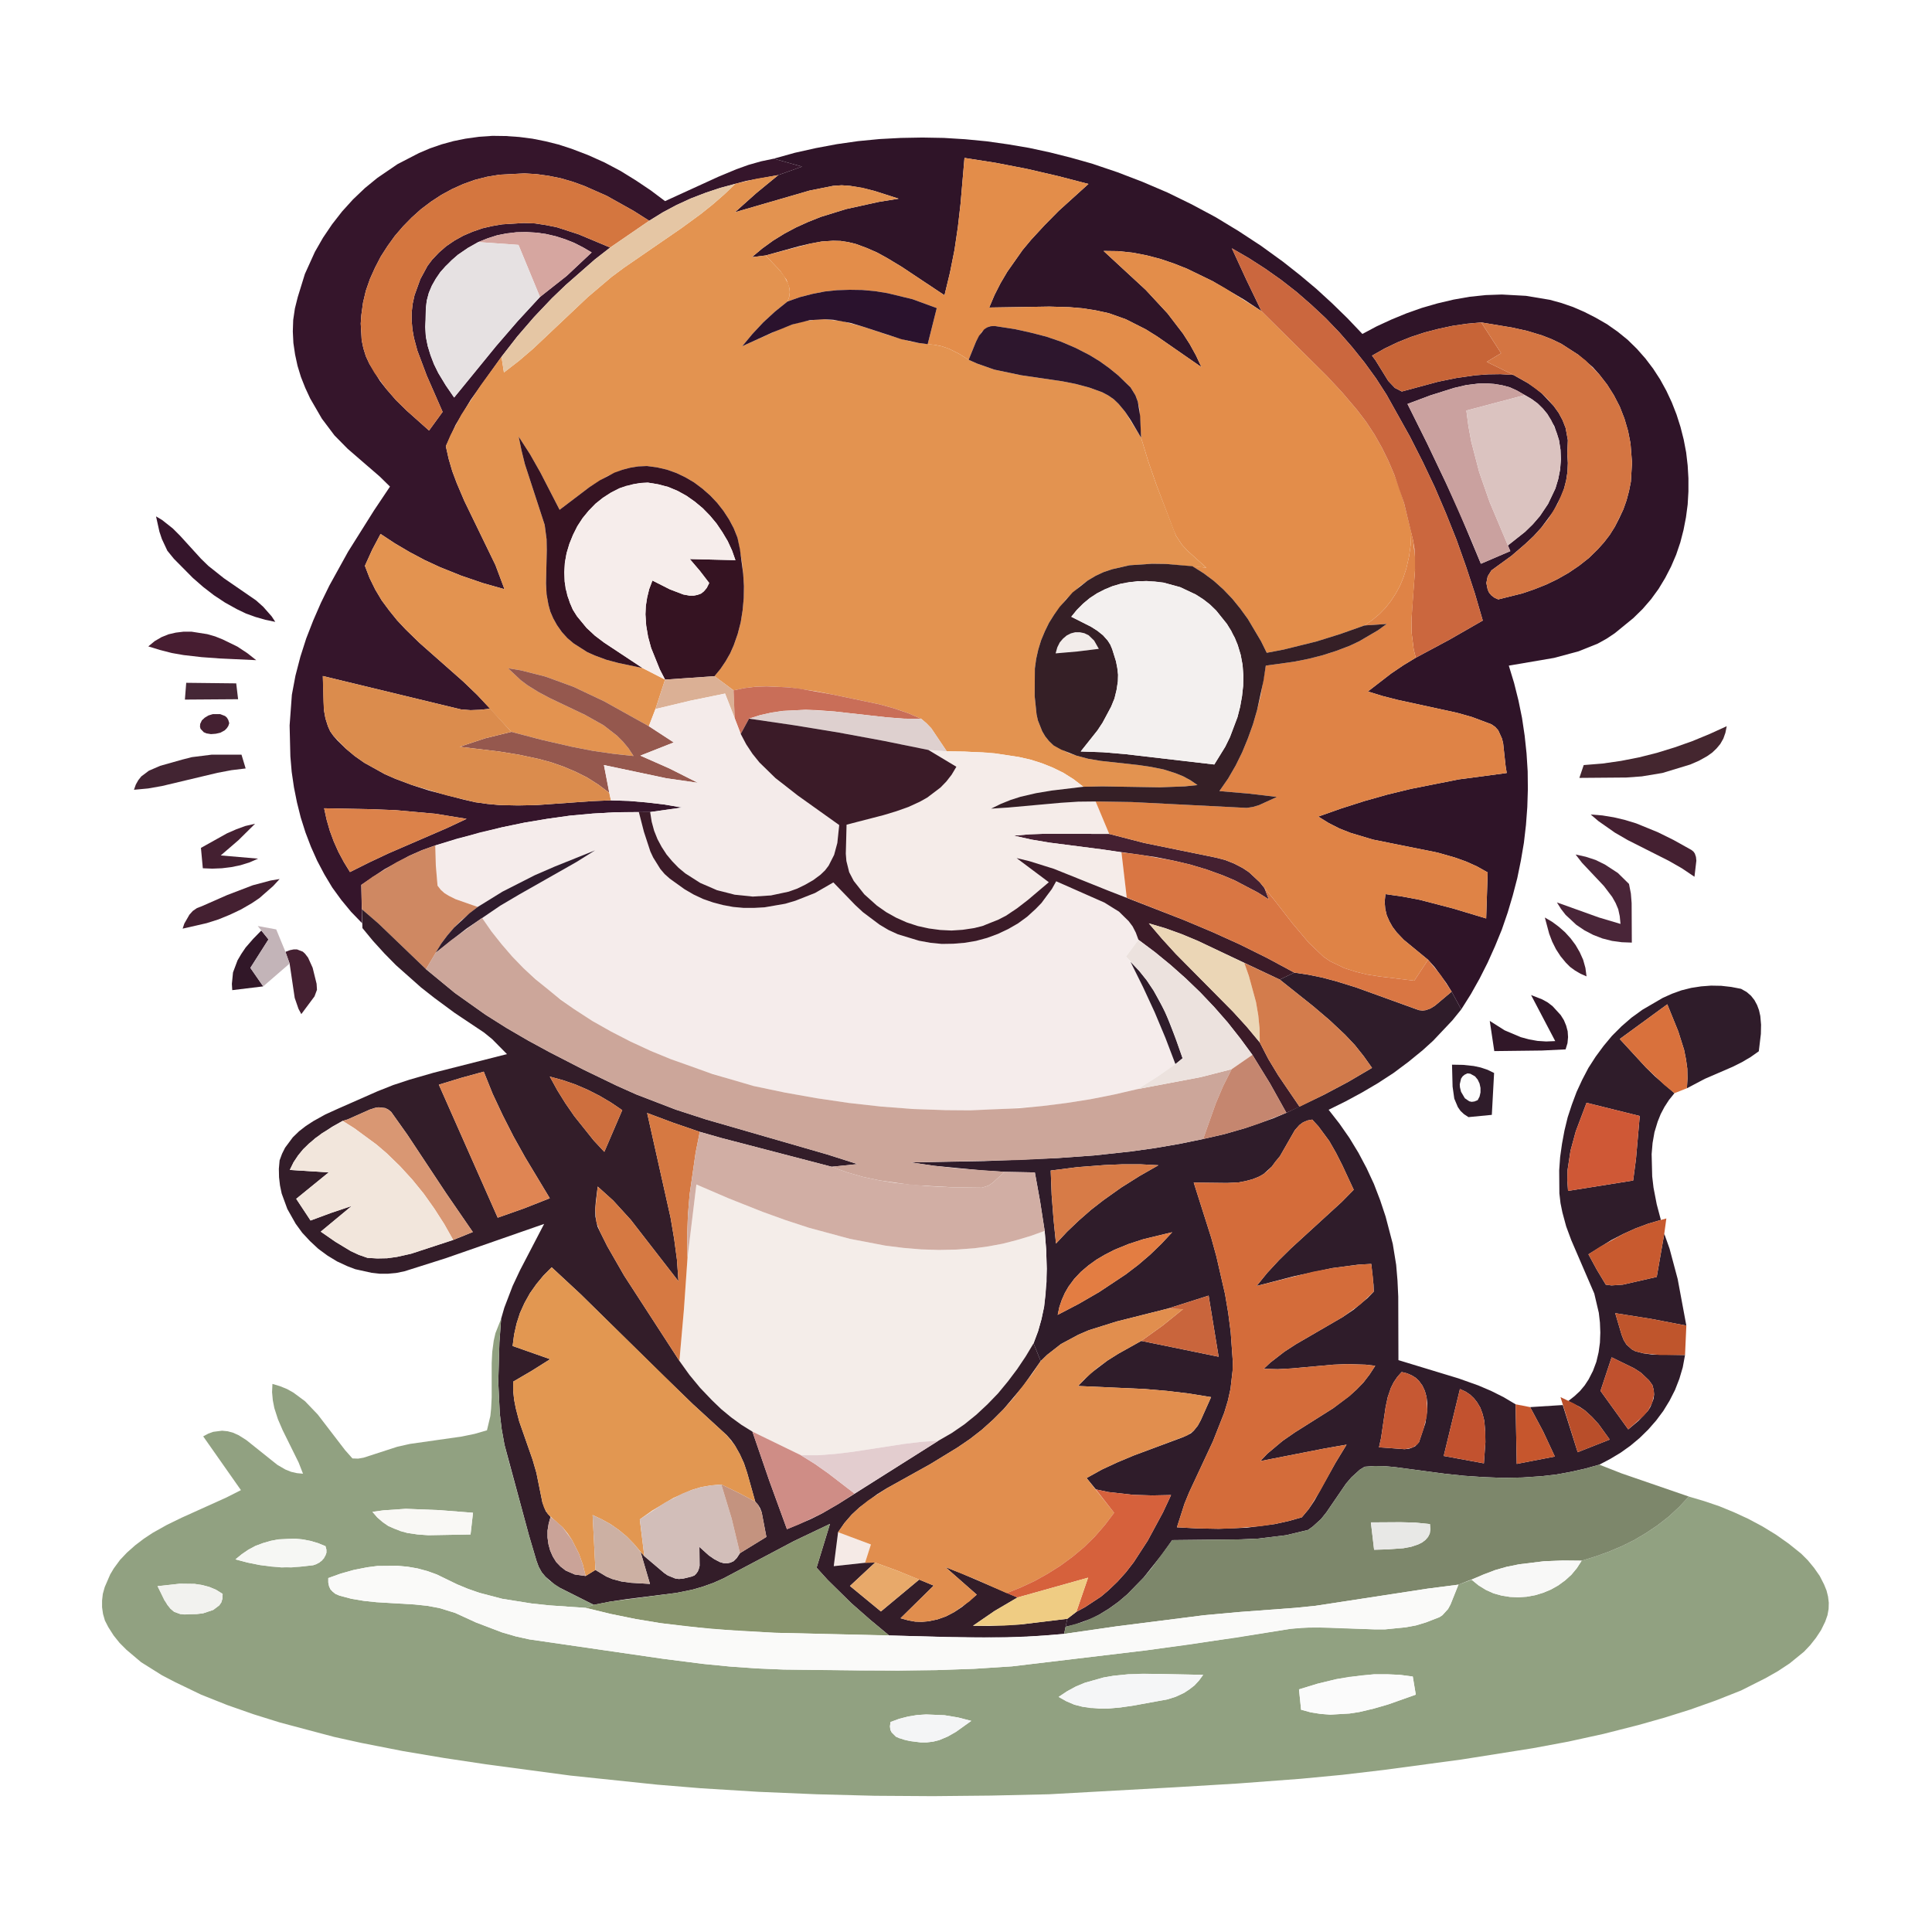 <?xml version="1.0" standalone="no"?><!DOCTYPE svg PUBLIC "-//W3C//DTD SVG 1.1//EN" "http://www.w3.org/Graphics/SVG/1.1/DTD/svg11.dtd"><svg height="1024" node-id="1" sillyvg="true" template-height="1024" template-width="1024" version="1.1" viewBox="0 0 1024 1024" width="1024" xmlns="http://www.w3.org/2000/svg" xmlns:xlink="http://www.w3.org/1999/xlink"><defs node-id="108"></defs><path d="M 0.00 0.00 L 1024.00 0.00 L 1024.00 1024.00 L 0.00 1024.00 Z" fill="#ffffff" fill-rule="nonzero" node-id="110" stroke="none" target-height="1024" target-width="1024" target-x="0" target-y="0"></path><path d="M 777.80 568.90 L 779.30 569.10 L 781.80 570.50 L 783.20 572.20 L 784.20 574.30 L 784.70 576.60 L 784.70 579.00 L 784.20 581.20 L 783.20 583.10 L 781.50 583.80 L 780.00 584.00 L 778.70 583.70 L 776.40 582.10 L 774.40 578.70 L 773.70 574.70 L 774.40 571.70 L 775.20 570.50 L 776.30 569.60 L 777.80 568.90 Z" fill="#fdfdfd" fill-rule="nonzero" node-id="112" stroke="none" target-height="15.1" target-width="11" target-x="773.7" target-y="568.9"></path><path d="M 138.50 493.20 L 142.30 497.90 L 132.70 513.00 L 139.50 522.80 L 123.10 524.80 L 122.90 521.50 L 123.50 515.40 L 125.90 509.00 L 127.90 505.60 L 130.20 502.20 L 134.20 497.60 L 138.50 493.20 Z" fill="#311728" fill-rule="nonzero" node-id="114" stroke="none" target-height="31.6" target-width="19.4" target-x="122.9" target-y="493.2"></path><path d="M 811.50 527.40 L 817.40 529.70 L 820.30 531.30 L 822.90 533.30 L 827.20 538.00 L 828.90 540.70 L 830.10 543.60 L 830.90 546.60 L 831.10 549.70 L 830.80 552.90 L 829.80 556.20 L 817.20 556.80 L 792.00 557.10 L 789.60 541.10 L 797.50 546.10 L 806.00 549.70 L 810.40 550.90 L 814.90 551.70 L 819.50 552.00 L 824.30 551.80 L 811.50 527.40 Z" fill="#311728" fill-rule="nonzero" node-id="116" stroke="none" target-height="29.7" target-width="41.5" target-x="789.6" target-y="527.4"></path><path d="M 107.00 381.80 L 108.50 380.40 L 110.50 379.20 L 112.80 378.50 L 116.70 378.50 L 119.30 379.50 L 120.30 380.40 L 121.00 381.60 L 121.50 383.30 L 121.00 384.80 L 120.20 386.00 L 119.10 387.10 L 116.90 388.30 L 114.40 388.90 L 111.80 389.10 L 109.40 388.70 L 108.00 388.10 L 106.30 386.30 L 106.00 385.20 L 106.10 383.70 L 107.00 381.80 Z" fill="#442031" fill-rule="nonzero" node-id="118" stroke="none" target-height="10.6" target-width="15.5" target-x="106" target-y="378.5"></path><path d="M 843.10 431.70 L 849.30 432.20 L 855.40 433.20 L 861.30 434.60 L 867.20 436.40 L 878.70 441.10 L 887.00 445.20 L 896.50 450.50 L 897.60 451.40 L 898.30 452.40 L 898.90 454.20 L 899.10 456.20 L 898.10 464.70 L 891.40 460.20 L 884.40 456.20 L 862.80 445.30 L 855.90 441.30 L 847.20 435.20 L 843.10 431.70 Z" fill="#442031" fill-rule="nonzero" node-id="120" stroke="none" target-height="33" target-width="56" target-x="843.1" target-y="431.7"></path><path d="M 106.50 449.40 L 120.30 441.70 L 125.10 439.60 L 130.00 437.80 L 135.20 436.60 L 126.40 445.30 L 117.00 453.40 L 136.80 455.10 L 132.20 457.10 L 127.40 458.60 L 122.50 459.60 L 117.60 460.20 L 112.50 460.40 L 107.50 460.20 L 106.50 449.40 Z" fill="#442031" fill-rule="nonzero" node-id="122" stroke="none" target-height="23.8" target-width="30.3" target-x="106.5" target-y="436.6"></path><path d="M 587.90 442.00 L 606.50 446.80 L 644.20 454.50 L 649.30 455.80 L 654.10 457.70 L 658.70 460.10 L 662.00 462.30 L 667.70 467.60 L 670.20 470.70 L 672.50 476.70 L 666.60 473.00 L 654.40 466.60 L 648.00 463.90 L 639.40 460.80 L 630.70 458.20 L 621.70 456.10 L 612.70 454.30 L 584.90 450.30 L 556.20 446.60 L 546.70 445.00 L 537.30 442.90 L 545.80 442.20 L 554.20 441.90 L 587.90 442.00 Z" fill="#442031" fill-rule="nonzero" node-id="124" stroke="none" target-height="34.8" target-width="135.2" target-x="537.3" target-y="441.9"></path><path d="M 107.00 480.30 L 120.40 474.40 L 134.00 469.20 L 143.40 466.70 L 148.20 465.90 L 144.80 469.60 L 137.50 476.00 L 133.50 478.70 L 127.80 482.00 L 121.90 484.80 L 115.80 487.30 L 109.50 489.30 L 96.80 492.20 L 97.70 489.50 L 100.40 484.80 L 102.20 482.80 L 104.40 481.30 L 107.00 480.30 Z" fill="#442031" fill-rule="nonzero" node-id="126" stroke="none" target-height="26.3" target-width="51.4" target-x="96.8" target-y="465.9"></path><path d="M 818.80 486.30 L 822.70 488.60 L 826.20 491.20 L 829.50 494.10 L 832.50 497.40 L 835.10 500.90 L 837.30 504.70 L 839.10 508.70 L 840.30 513.00 L 840.90 517.50 L 837.70 516.10 L 834.80 514.40 L 832.20 512.50 L 829.90 510.20 L 827.10 506.80 L 824.70 503.10 L 822.70 499.10 L 821.10 494.90 L 818.80 486.30 Z" fill="#442031" fill-rule="nonzero" node-id="128" stroke="none" target-height="31.2" target-width="22.1" target-x="818.8" target-y="486.3"></path><path d="M 151.30 504.50 L 153.70 503.60 L 155.70 503.20 L 157.40 503.20 L 160.50 504.40 L 161.70 505.50 L 163.30 507.60 L 165.70 512.90 L 167.80 521.40 L 168.00 524.60 L 166.70 528.10 L 159.70 537.50 L 158.20 534.70 L 156.20 528.90 L 153.50 510.70 L 151.30 504.50 Z" fill="#442031" fill-rule="nonzero" node-id="130" stroke="none" target-height="34.3" target-width="16.7" target-x="151.3" target-y="503.2"></path><path d="M 444.20 812.10 L 461.60 818.60 L 458.50 828.30 L 441.90 830.10 L 444.20 812.10 Z" fill="#f5eae6" fill-rule="nonzero" node-id="132" stroke="none" target-height="18" target-width="19.7" target-x="441.9" target-y="812.1"></path><path d="M 157.80 157.50 L 161.60 145.20 L 166.90 133.50 L 171.20 126.00 L 176.00 118.90 L 181.30 112.10 L 187.10 105.70 L 193.40 99.70 L 200.00 94.30 L 210.70 87.00 L 222.10 81.10 L 228.00 78.60 L 234.10 76.50 L 240.30 74.80 L 246.70 73.50 L 253.90 72.50 L 261.00 72.00 L 268.10 72.10 L 275.20 72.60 L 282.20 73.50 L 289.20 74.90 L 296.00 76.60 L 302.80 78.80 L 311.70 82.20 L 320.40 86.10 L 328.90 90.60 L 337.00 95.60 L 344.90 100.90 L 352.50 106.60 L 380.70 93.70 L 390.30 89.70 L 396.70 87.40 L 403.40 85.50 L 410.10 84.10 L 425.10 88.30 L 412.50 92.80 L 395.40 95.90 L 381.70 99.60 L 373.90 102.20 L 366.10 105.20 L 358.50 108.70 L 351.20 112.60 L 344.10 117.00 L 335.90 111.80 L 321.60 103.80 L 309.60 98.50 L 303.50 96.30 L 297.30 94.50 L 290.90 93.20 L 284.50 92.30 L 278.00 91.90 L 264.70 92.60 L 258.10 93.70 L 251.80 95.30 L 245.60 97.50 L 239.60 100.20 L 233.90 103.30 L 228.40 106.90 L 223.10 110.90 L 218.20 115.30 L 213.60 120.00 L 209.30 125.00 L 205.40 130.40 L 201.80 136.00 L 198.80 141.80 L 196.10 147.80 L 193.90 154.10 L 192.40 160.50 L 191.50 167.10 L 191.20 171.50 L 191.70 180.30 L 192.60 184.60 L 193.90 188.80 L 195.80 192.90 L 201.40 201.90 L 204.60 206.00 L 209.80 212.00 L 215.50 217.60 L 227.40 228.20 L 234.60 218.30 L 226.20 199.10 L 221.20 185.80 L 219.40 179.10 L 218.60 174.60 L 218.20 170.10 L 218.20 165.60 L 218.70 161.10 L 219.70 156.50 L 222.80 147.90 L 226.60 140.90 L 229.00 137.70 L 232.60 133.90 L 236.50 130.50 L 240.90 127.50 L 245.60 124.90 L 250.50 122.80 L 255.70 121.00 L 260.90 119.80 L 266.20 118.90 L 277.50 118.20 L 283.50 118.40 L 289.40 119.30 L 295.30 120.50 L 306.70 124.20 L 323.40 131.20 L 315.30 137.50 L 299.90 151.00 L 292.50 158.10 L 283.10 168.00 L 274.20 178.30 L 265.80 189.10 L 249.50 211.90 L 241.50 225.20 L 236.30 236.50 L 237.80 243.20 L 239.70 249.70 L 242.10 256.10 L 246.10 265.50 L 262.60 299.50 L 267.40 312.30 L 255.80 309.00 L 244.40 305.10 L 233.20 300.60 L 225.00 296.80 L 217.10 292.60 L 209.30 288.00 L 201.70 283.00 L 197.30 291.30 L 193.40 299.90 L 195.90 306.40 L 198.90 312.50 L 202.30 318.20 L 206.30 323.60 L 210.50 328.80 L 215.10 333.70 L 222.40 340.80 L 245.50 361.20 L 252.90 368.30 L 259.80 375.60 L 254.60 376.20 L 249.40 376.40 L 244.30 376.00 L 171.10 358.30 L 171.70 376.40 L 172.50 380.80 L 173.80 384.90 L 175.00 387.60 L 176.70 390.00 L 178.80 392.40 L 183.30 396.80 L 188.10 400.80 L 193.10 404.30 L 203.90 410.30 L 209.60 412.80 L 218.40 416.10 L 227.40 419.00 L 245.40 423.70 L 251.90 425.20 L 258.40 426.10 L 264.90 426.70 L 274.60 426.90 L 284.50 426.70 L 314.00 424.60 L 323.80 424.20 L 333.30 424.50 L 342.70 425.30 L 352.10 426.40 L 361.50 428.00 L 344.60 430.40 L 326.40 430.50 L 314.20 431.20 L 302.10 432.30 L 290.00 434.00 L 278.00 436.00 L 266.00 438.50 L 242.30 444.50 L 230.70 448.10 L 223.70 450.60 L 216.90 453.60 L 203.80 460.70 L 191.50 469.00 L 191.90 489.30 L 186.10 483.30 L 180.90 477.00 L 176.10 470.40 L 171.90 463.40 L 168.10 456.20 L 164.80 448.80 L 161.90 441.20 L 159.40 433.30 L 157.40 425.30 L 155.80 417.30 L 154.60 409.10 L 153.90 400.90 L 153.50 384.50 L 154.70 368.20 L 156.60 358.10 L 159.20 348.10 L 162.30 338.40 L 166.00 328.90 L 170.10 319.50 L 174.60 310.30 L 184.50 292.40 L 198.20 270.60 L 206.70 257.90 L 201.30 252.60 L 184.30 237.90 L 177.30 230.80 L 170.60 221.90 L 164.40 211.20 L 161.80 205.60 L 159.50 199.80 L 157.70 193.90 L 156.40 187.90 L 155.50 181.80 L 155.20 175.70 L 155.40 169.60 L 156.30 163.50 L 157.80 157.50 Z M 253.50 128.30 L 248.00 131.40 L 242.60 135.10 L 236.20 141.00 L 233.40 144.20 L 231.00 147.70 L 228.90 151.40 L 227.30 155.20 L 226.20 159.30 L 225.70 163.50 L 225.40 173.30 L 225.70 178.40 L 226.70 183.40 L 228.20 188.30 L 230.00 193.00 L 232.30 197.70 L 236.30 204.30 L 240.70 210.70 L 262.90 183.50 L 274.30 170.30 L 286.20 157.40 L 300.40 146.20 L 313.60 133.80 L 309.00 131.10 L 304.30 128.70 L 299.50 126.80 L 294.50 125.20 L 289.30 124.00 L 284.20 123.30 L 279.00 123.00 L 273.80 123.10 L 268.60 123.70 L 263.50 124.70 L 258.50 126.30 L 253.50 128.30 Z M 171.80 428.40 L 173.10 434.40 L 174.80 440.30 L 176.90 446.00 L 179.40 451.60 L 182.30 457.00 L 185.50 462.20 L 195.70 457.10 L 205.90 452.30 L 237.10 438.80 L 247.30 434.00 L 230.70 431.30 L 209.70 429.40 L 197.10 428.90 L 171.80 428.40 Z" fill="#35152b" fill-rule="nonzero" node-id="134" stroke="none" target-height="417.3" target-width="271.6" target-x="153.5" target-y="72"></path><path d="M 82.70 273.70 L 85.90 275.60 L 91.60 280.10 L 95.40 283.90 L 106.50 296.10 L 110.40 299.90 L 118.70 306.50 L 135.70 318.20 L 139.50 321.60 L 144.00 326.70 L 145.90 329.60 L 140.60 328.50 L 135.40 327.00 L 130.40 325.20 L 125.60 322.90 L 119.30 319.40 L 113.40 315.50 L 107.70 311.10 L 102.20 306.30 L 92.20 296.20 L 88.70 291.90 L 85.80 285.70 L 84.50 281.80 L 82.70 273.70 Z" fill="#35152b" fill-rule="nonzero" node-id="136" stroke="none" target-height="55.9" target-width="63.2" target-x="82.7" target-y="273.7"></path><path d="M 230.70 448.10 L 254.10 441.30 L 266.00 438.50 L 278.00 436.00 L 290.00 434.00 L 302.10 432.30 L 314.20 431.20 L 326.40 430.50 L 338.60 430.40 L 341.30 440.90 L 344.70 451.30 L 346.20 454.50 L 350.00 460.60 L 352.30 463.30 L 355.00 465.70 L 362.80 471.30 L 367.60 474.10 L 372.70 476.50 L 377.90 478.30 L 383.20 479.70 L 388.60 480.70 L 394.10 481.20 L 399.70 481.20 L 405.20 480.90 L 416.20 479.00 L 421.60 477.40 L 432.00 473.30 L 441.70 467.70 L 453.30 479.70 L 457.40 483.50 L 466.20 490.10 L 470.90 492.90 L 475.90 495.20 L 487.10 498.60 L 493.10 499.70 L 499.20 500.30 L 505.30 500.20 L 511.30 499.70 L 517.30 498.70 L 523.20 497.10 L 528.90 495.00 L 534.40 492.40 L 539.60 489.40 L 544.40 485.90 L 548.90 481.80 L 554.90 475.00 L 559.80 467.10 L 564.70 469.40 L 580.30 475.90 L 585.40 478.40 L 590.10 481.10 L 595.70 485.50 L 598.20 488.20 L 600.30 491.00 L 602.00 494.30 L 603.40 498.10 L 596.80 507.00 L 599.20 509.80 L 605.80 523.10 L 612.00 536.50 L 617.70 550.10 L 623.00 564.00 L 613.20 570.80 L 603.10 577.20 L 590.60 580.10 L 578.00 582.60 L 565.30 584.60 L 552.60 586.20 L 527.00 588.10 L 514.20 588.50 L 501.30 588.40 L 484.10 587.80 L 467.00 586.50 L 450.00 584.60 L 433.00 582.10 L 416.10 579.10 L 399.40 575.60 L 388.50 572.50 L 366.50 565.50 L 355.60 561.40 L 344.90 557.00 L 334.30 552.10 L 324.00 546.80 L 313.90 541.10 L 304.20 534.80 L 290.40 524.60 L 277.50 513.20 L 271.50 507.00 L 265.90 500.50 L 260.50 493.70 L 255.50 486.50 L 265.20 480.00 L 275.20 474.10 L 305.50 456.90 L 315.40 450.70 L 294.00 459.30 L 283.40 463.90 L 266.30 472.60 L 253.20 480.70 L 241.50 476.60 L 237.90 474.80 L 235.60 473.40 L 233.60 471.60 L 231.90 469.40 L 231.00 458.70 L 230.70 448.10 Z" fill="#f5eceb" fill-rule="nonzero" node-id="138" stroke="none" target-height="158.1" target-width="392.3" target-x="230.7" target-y="430.4"></path><path d="M 559.50 346.30 L 560.40 343.10 L 561.70 340.50 L 563.40 338.50 L 565.40 336.80 L 567.60 335.70 L 569.90 335.10 L 572.30 335.10 L 574.70 335.60 L 577.00 336.70 L 579.90 339.50 L 582.40 343.90 L 571.00 345.30 L 559.50 346.30 Z" fill="#f2ecea" fill-rule="nonzero" node-id="140" stroke="none" target-height="11.2" target-width="22.9" target-x="559.5" target-y="335.1"></path><path d="M 599.20 509.80 L 603.80 514.60 L 607.80 519.60 L 611.40 525.00 L 617.60 536.40 L 623.60 551.60 L 626.80 560.90 L 623.00 564.00 L 617.70 550.10 L 612.00 536.50 L 605.80 523.10 L 599.20 509.80 Z" fill="#2f1c2a" fill-rule="nonzero" node-id="142" stroke="none" target-height="54.2" target-width="27.6" target-x="599.2" target-y="509.8"></path><path d="M 678.30 519.20 L 686.00 515.50 L 693.40 516.60 L 700.70 518.10 L 707.90 520.00 L 718.60 523.30 L 750.10 534.70 L 752.10 535.40 L 754.00 535.60 L 755.70 535.40 L 758.20 534.50 L 760.60 533.00 L 769.40 525.60 L 774.50 535.00 L 769.80 540.80 L 759.60 551.60 L 754.10 556.60 L 746.50 562.80 L 738.60 568.70 L 730.30 574.10 L 721.80 579.10 L 713.10 583.80 L 704.20 588.20 L 709.90 595.50 L 715.20 603.10 L 720.00 611.00 L 724.30 619.10 L 728.20 627.50 L 731.50 636.10 L 734.40 644.80 L 738.20 659.30 L 740.00 670.40 L 740.70 678.70 L 741.10 687.20 L 741.20 720.90 L 773.10 730.60 L 783.50 734.30 L 790.30 737.20 L 796.90 740.50 L 803.30 744.30 L 803.90 775.90 L 824.10 772.00 L 817.90 758.70 L 811.00 745.80 L 828.30 744.70 L 836.20 769.70 L 853.20 763.00 L 847.20 754.70 L 843.80 751.00 L 840.10 747.60 L 837.30 745.70 L 831.20 742.60 L 834.50 740.00 L 837.40 737.30 L 839.90 734.30 L 842.00 731.10 L 844.30 726.60 L 846.10 721.80 L 847.30 716.70 L 848.00 711.60 L 848.20 706.30 L 848.00 701.00 L 847.40 695.80 L 845.00 685.60 L 832.80 657.30 L 830.10 650.00 L 828.10 642.60 L 827.10 637.70 L 826.50 632.50 L 826.40 620.30 L 826.90 613.30 L 827.90 606.20 L 829.20 599.20 L 830.90 592.20 L 833.10 585.50 L 835.60 578.80 L 838.60 572.30 L 841.90 566.00 L 845.70 560.10 L 849.90 554.40 L 854.40 549.00 L 859.40 544.00 L 864.70 539.40 L 870.50 535.20 L 881.30 528.90 L 886.20 526.70 L 891.20 524.90 L 896.40 523.60 L 901.60 522.80 L 906.90 522.40 L 912.30 522.50 L 917.60 523.10 L 922.80 524.10 L 925.80 525.80 L 928.10 527.80 L 929.90 530.10 L 931.30 532.70 L 932.30 535.40 L 933.00 538.50 L 933.40 543.10 L 933.30 548.00 L 932.20 557.20 L 927.80 560.30 L 923.20 563.00 L 918.40 565.40 L 903.60 571.80 L 894.10 576.80 L 894.40 571.60 L 894.30 566.40 L 893.60 561.40 L 892.60 556.40 L 889.50 546.60 L 883.70 532.30 L 858.50 550.70 L 872.30 565.70 L 877.20 570.50 L 887.50 579.40 L 884.60 583.00 L 882.20 586.70 L 880.20 590.50 L 878.60 594.50 L 876.90 600.10 L 875.90 605.80 L 875.40 611.70 L 875.70 623.50 L 876.40 629.50 L 878.10 638.30 L 880.30 646.60 L 873.50 648.60 L 866.80 651.10 L 860.40 654.00 L 854.00 657.30 L 841.90 664.80 L 846.30 672.90 L 851.10 680.90 L 854.10 681.30 L 860.10 680.90 L 878.10 676.80 L 882.10 653.90 L 884.90 661.80 L 889.20 677.90 L 893.80 702.60 L 875.00 699.00 L 856.10 696.00 L 859.50 707.50 L 860.60 710.30 L 862.10 712.70 L 864.90 715.20 L 866.80 716.20 L 871.10 717.30 L 875.50 717.90 L 893.10 718.20 L 891.90 724.70 L 890.10 730.80 L 887.80 736.70 L 884.90 742.40 L 881.60 747.80 L 877.80 752.90 L 873.60 757.70 L 869.00 762.20 L 864.10 766.30 L 858.90 770.00 L 853.40 773.30 L 847.70 776.30 L 840.20 778.40 L 832.60 780.10 L 825.00 781.50 L 817.30 782.40 L 807.00 783.10 L 796.70 783.30 L 786.40 782.90 L 776.00 782.20 L 765.70 781.10 L 739.40 777.60 L 734.00 777.10 L 728.70 777.00 L 723.30 777.40 L 720.70 779.00 L 716.30 783.00 L 713.40 786.40 L 703.00 801.60 L 700.20 805.10 L 695.80 809.10 L 693.30 810.90 L 681.60 813.70 L 666.70 815.50 L 657.60 815.90 L 621.30 816.30 L 615.90 823.90 L 606.10 836.20 L 597.50 845.00 L 592.80 849.00 L 587.80 852.60 L 582.60 855.80 L 578.50 857.90 L 569.60 861.10 L 564.80 862.20 L 565.70 858.00 L 570.50 854.30 L 575.10 851.80 L 583.60 846.20 L 587.50 842.90 L 592.30 838.30 L 596.80 833.30 L 600.90 828.00 L 608.30 816.60 L 616.40 801.60 L 620.70 792.40 L 610.70 792.60 L 600.60 792.30 L 587.40 790.80 L 580.80 789.40 L 575.90 783.40 L 584.00 778.90 L 592.40 775.00 L 601.00 771.40 L 627.10 761.70 L 631.20 759.70 L 632.70 758.30 L 634.80 755.70 L 636.40 752.80 L 641.90 740.50 L 630.20 738.60 L 618.50 737.20 L 606.80 736.20 L 571.40 734.60 L 577.90 728.00 L 587.00 721.10 L 592.90 717.40 L 604.90 710.70 L 645.90 719.10 L 640.60 686.70 L 618.90 693.60 L 591.90 700.40 L 577.20 705.00 L 571.60 707.40 L 562.30 712.40 L 555.00 718.10 L 551.60 721.40 L 547.80 712.00 L 550.20 705.60 L 552.00 699.20 L 553.40 692.60 L 554.70 679.30 L 554.80 672.50 L 554.50 662.40 L 553.70 652.40 L 551.30 636.90 L 548.50 621.40 L 532.50 621.10 L 520.00 620.30 L 495.20 617.90 L 482.80 616.10 L 521.70 615.40 L 560.60 613.80 L 580.00 612.40 L 599.30 610.30 L 612.20 608.50 L 625.00 606.30 L 637.70 603.70 L 649.00 601.10 L 660.10 597.90 L 674.70 592.80 L 681.80 589.80 L 701.80 580.20 L 714.60 573.40 L 727.20 566.00 L 722.80 559.80 L 718.10 553.90 L 712.90 548.40 L 704.70 540.70 L 696.00 533.30 L 678.30 519.20 Z M 840.90 584.50 L 835.20 599.60 L 832.40 609.90 L 830.80 620.40 L 830.70 625.70 L 831.10 631.20 L 865.60 625.70 L 867.10 614.30 L 869.10 591.50 L 840.90 584.50 Z M 676.00 615.70 L 674.10 618.30 L 669.80 622.20 L 667.40 623.60 L 663.90 625.00 L 660.20 626.00 L 656.40 626.70 L 650.40 627.00 L 632.70 626.80 L 642.00 656.10 L 644.70 665.90 L 649.30 685.90 L 651.00 696.00 L 652.30 706.10 L 653.40 721.50 L 653.30 726.50 L 652.20 736.10 L 650.80 742.40 L 648.90 748.70 L 642.90 763.90 L 630.30 790.90 L 627.80 797.00 L 623.80 809.50 L 634.90 810.10 L 646.00 810.30 L 660.90 809.70 L 675.60 807.80 L 682.90 806.20 L 690.00 804.20 L 693.60 799.90 L 696.70 795.30 L 707.80 775.40 L 713.70 765.70 L 702.20 767.70 L 668.00 774.40 L 671.70 770.50 L 679.80 763.70 L 686.30 759.20 L 706.60 746.40 L 715.10 740.00 L 719.00 736.50 L 722.60 732.80 L 725.90 728.50 L 728.90 723.90 L 723.90 723.30 L 714.10 723.00 L 706.70 723.30 L 684.60 725.30 L 677.20 725.70 L 669.80 725.50 L 673.30 722.20 L 680.80 716.40 L 686.80 712.50 L 711.60 698.10 L 717.50 694.10 L 724.80 688.00 L 728.10 684.60 L 728.00 680.90 L 726.80 669.90 L 719.90 670.30 L 706.20 672.10 L 686.00 676.40 L 666.00 681.60 L 671.70 674.60 L 677.90 667.90 L 684.30 661.60 L 711.10 637.10 L 717.50 630.60 L 711.40 617.50 L 708.10 611.00 L 704.50 604.70 L 698.80 597.00 L 695.50 593.40 L 692.90 593.90 L 690.60 594.90 L 688.70 596.30 L 686.30 599.00 L 678.40 612.80 L 676.00 615.70 Z M 556.90 620.40 L 557.40 633.40 L 558.40 646.30 L 559.70 659.10 L 565.60 652.80 L 571.80 646.90 L 578.30 641.20 L 585.00 636.00 L 594.30 629.40 L 604.00 623.30 L 614.00 617.60 L 604.40 617.10 L 594.90 617.10 L 585.40 617.50 L 571.10 618.60 L 556.90 620.40 Z M 560.60 696.90 L 571.70 691.10 L 582.60 684.80 L 596.60 675.50 L 603.30 670.40 L 609.60 665.00 L 615.60 659.20 L 621.30 653.10 L 606.00 656.80 L 598.30 659.30 L 590.70 662.40 L 585.80 664.90 L 581.20 667.60 L 576.90 670.70 L 572.90 674.10 L 569.40 677.80 L 566.30 682.00 L 564.40 685.30 L 562.80 688.90 L 561.50 692.70 L 560.60 696.90 Z M 854.20 719.40 L 848.30 737.20 L 863.00 757.60 L 868.50 753.00 L 873.50 747.70 L 874.80 745.60 L 876.40 741.40 L 876.70 739.10 L 876.50 736.70 L 875.80 734.10 L 874.00 731.60 L 869.80 727.60 L 866.10 725.20 L 854.20 719.40 Z M 730.90 767.10 L 744.50 768.10 L 747.00 767.80 L 750.00 766.60 L 752.10 764.40 L 755.50 754.20 L 756.50 747.20 L 756.50 743.80 L 756.10 740.40 L 755.20 737.20 L 753.90 734.40 L 752.00 731.80 L 750.40 730.30 L 748.30 729.00 L 745.80 727.90 L 742.90 727.20 L 740.60 729.80 L 738.70 732.60 L 737.20 735.60 L 735.50 740.60 L 734.40 745.80 L 732.00 762.10 L 730.90 767.10 Z M 773.80 736.20 L 765.20 771.70 L 786.50 775.60 L 787.30 764.40 L 787.20 758.60 L 786.70 753.00 L 785.80 749.40 L 784.60 746.10 L 782.80 743.10 L 781.20 741.10 L 779.20 739.20 L 776.80 737.60 L 773.80 736.20 Z" fill="#2f1c2a" fill-rule="nonzero" node-id="144" stroke="none" target-height="346.7" target-width="450.6" target-x="482.8" target-y="515.5"></path><path d="M 769.60 564.30 L 775.40 564.40 L 781.10 565.00 L 784.80 565.80 L 788.40 567.00 L 791.90 568.70 L 790.70 590.90 L 778.30 592.10 L 775.90 590.50 L 774.10 588.80 L 772.70 586.80 L 770.80 582.30 L 769.90 575.90 L 769.60 564.30 Z M 777.80 568.90 L 776.30 569.60 L 775.20 570.50 L 774.40 571.70 L 773.70 574.70 L 773.80 576.30 L 774.40 578.70 L 776.40 582.10 L 778.70 583.70 L 780.00 584.00 L 781.50 583.80 L 783.20 583.10 L 784.20 581.20 L 784.70 579.00 L 784.70 576.60 L 784.20 574.30 L 783.20 572.20 L 781.80 570.50 L 779.30 569.10 L 777.80 568.90 Z" fill="#2f1c2a" fill-rule="nonzero" node-id="146" stroke="none" target-height="27.8" target-width="22.3" target-x="769.6" target-y="564.3"></path><path d="M 410.10 84.10 L 421.20 81.00 L 432.40 78.50 L 443.60 76.40 L 454.80 74.80 L 466.20 73.70 L 477.50 73.10 L 488.90 72.90 L 500.30 73.10 L 511.60 73.80 L 523.00 74.90 L 534.30 76.50 L 545.50 78.40 L 556.60 80.80 L 567.70 83.60 L 578.70 86.70 L 592.30 91.30 L 605.60 96.40 L 618.70 102.00 L 631.60 108.30 L 644.30 115.10 L 656.50 122.50 L 668.40 130.30 L 680.00 138.70 L 689.00 145.80 L 697.70 153.10 L 706.10 160.80 L 714.20 168.70 L 722.10 177.00 L 729.60 173.00 L 737.40 169.40 L 745.40 166.10 L 753.60 163.20 L 761.90 160.80 L 770.40 158.80 L 778.90 157.30 L 787.50 156.40 L 796.00 156.10 L 808.80 156.80 L 821.40 158.90 L 827.60 160.60 L 833.70 162.70 L 839.70 165.30 L 845.60 168.30 L 851.70 171.80 L 857.40 175.80 L 862.70 180.10 L 867.60 184.90 L 872.10 190.00 L 876.20 195.40 L 879.90 201.10 L 883.20 207.10 L 886.10 213.30 L 888.60 219.70 L 890.70 226.30 L 892.40 233.00 L 893.70 239.80 L 894.50 246.70 L 894.90 253.50 L 894.90 260.50 L 894.50 267.40 L 893.60 274.20 L 892.30 280.90 L 890.60 287.50 L 888.40 294.00 L 885.70 300.30 L 882.60 306.30 L 879.10 312.10 L 875.10 317.60 L 870.60 322.80 L 865.70 327.60 L 855.90 335.60 L 851.40 338.60 L 846.70 341.20 L 836.70 345.20 L 823.70 348.70 L 799.70 352.80 L 802.50 362.00 L 804.80 371.20 L 806.70 380.50 L 808.10 389.90 L 809.10 399.30 L 809.70 408.80 L 809.80 418.30 L 809.50 427.80 L 808.80 437.20 L 807.70 446.70 L 806.10 456.10 L 804.20 465.40 L 801.80 474.60 L 799.10 483.70 L 796.00 492.70 L 792.40 501.50 L 788.50 510.20 L 784.20 518.70 L 779.60 526.90 L 774.50 535.00 L 769.40 525.60 L 766.60 521.10 L 760.40 512.60 L 756.90 508.70 L 744.00 498.10 L 740.30 494.20 L 738.10 491.30 L 736.40 488.30 L 735.00 485.10 L 734.20 481.70 L 733.90 478.00 L 734.30 473.90 L 743.40 475.20 L 752.40 476.90 L 770.10 481.50 L 787.70 486.80 L 788.50 462.40 L 782.80 459.20 L 777.00 456.60 L 771.10 454.50 L 762.00 451.90 L 727.70 445.00 L 715.70 441.40 L 709.90 439.10 L 704.20 436.20 L 698.70 432.80 L 710.90 428.50 L 723.10 424.60 L 735.50 421.10 L 747.90 418.10 L 773.10 413.10 L 798.60 409.70 L 798.00 406.00 L 796.70 394.00 L 796.10 391.50 L 794.10 387.10 L 792.50 385.30 L 790.50 383.90 L 780.10 380.00 L 772.30 377.80 L 740.60 370.90 L 732.80 368.90 L 725.00 366.50 L 737.30 357.00 L 743.80 352.60 L 750.40 348.60 L 768.30 339.00 L 785.90 328.90 L 781.70 314.50 L 777.00 300.20 L 772.00 286.10 L 766.40 272.10 L 760.50 258.30 L 754.10 244.80 L 747.30 231.40 L 734.90 209.20 L 729.30 200.50 L 723.20 192.10 L 716.70 184.00 L 709.90 176.20 L 702.70 168.70 L 695.10 161.60 L 687.30 154.80 L 679.10 148.40 L 670.60 142.40 L 661.90 136.80 L 652.90 131.60 L 660.60 148.30 L 668.60 164.90 L 659.20 158.70 L 642.70 149.00 L 629.10 142.40 L 622.00 139.60 L 614.90 137.20 L 607.60 135.30 L 600.20 133.90 L 592.60 133.10 L 584.90 133.00 L 607.30 153.70 L 618.80 166.10 L 627.00 176.80 L 630.60 182.40 L 633.90 188.40 L 636.80 194.60 L 613.30 178.30 L 607.20 174.50 L 596.70 169.20 L 587.70 166.00 L 580.80 164.50 L 573.80 163.40 L 566.80 162.80 L 556.20 162.50 L 524.30 163.00 L 527.10 156.40 L 530.30 150.10 L 533.90 144.00 L 542.00 132.50 L 546.50 127.10 L 553.70 119.30 L 561.20 111.70 L 576.90 97.50 L 560.70 93.30 L 544.30 89.50 L 527.80 86.30 L 511.20 83.70 L 509.10 108.10 L 507.70 120.30 L 505.90 132.50 L 503.50 144.50 L 500.60 156.50 L 477.90 141.40 L 470.10 136.70 L 464.80 133.80 L 459.30 131.40 L 453.60 129.30 L 449.50 128.30 L 445.50 127.70 L 441.50 127.60 L 435.50 128.00 L 429.50 129.10 L 423.50 130.50 L 405.80 135.40 L 398.50 136.30 L 404.00 131.70 L 409.80 127.50 L 415.80 123.80 L 422.00 120.50 L 428.40 117.60 L 434.90 115.00 L 448.50 110.80 L 465.80 107.00 L 476.30 105.30 L 463.50 101.20 L 457.00 99.60 L 450.50 98.50 L 446.10 98.20 L 441.60 98.50 L 429.10 101.00 L 389.50 112.50 L 400.80 102.40 L 412.50 92.80 L 425.10 88.30 L 410.10 84.10 Z M 727.20 188.50 L 729.00 190.90 L 735.80 201.90 L 739.30 205.60 L 743.00 207.50 L 762.30 202.30 L 772.10 200.30 L 782.00 198.90 L 788.70 198.40 L 795.30 198.30 L 802.10 198.70 L 809.90 203.10 L 813.70 205.70 L 817.30 208.60 L 823.50 215.20 L 826.10 218.80 L 828.20 222.70 L 829.80 226.80 L 831.00 233.30 L 830.70 240.40 L 831.00 245.40 L 830.80 250.10 L 830.10 254.60 L 829.00 258.90 L 827.40 263.10 L 823.30 271.10 L 816.90 279.70 L 812.80 284.20 L 808.20 288.50 L 801.10 294.60 L 790.50 302.30 L 788.50 305.50 L 787.80 309.00 L 788.50 312.50 L 789.30 314.20 L 790.50 315.60 L 792.10 316.80 L 794.10 317.70 L 806.90 314.50 L 813.30 312.30 L 819.60 309.80 L 825.60 306.90 L 831.40 303.60 L 837.00 299.80 L 842.20 295.70 L 846.90 291.10 L 850.20 287.40 L 853.20 283.50 L 855.90 279.20 L 858.20 274.70 L 860.40 270.00 L 862.10 265.20 L 863.40 260.30 L 864.40 255.30 L 865.00 245.20 L 864.20 235.00 L 862.90 228.40 L 861.00 221.90 L 858.50 215.50 L 855.40 209.50 L 851.80 203.80 L 847.60 198.40 L 844.20 194.60 L 836.50 188.00 L 827.50 182.20 L 822.50 179.80 L 817.40 177.80 L 809.50 175.40 L 801.40 173.60 L 785.10 170.90 L 777.40 171.60 L 769.90 172.70 L 762.40 174.30 L 755.10 176.20 L 747.80 178.60 L 740.80 181.40 L 733.90 184.70 L 727.20 188.50 Z M 746.00 214.10 L 756.40 235.00 L 766.40 256.00 L 772.90 270.10 L 784.90 298.80 L 800.50 292.10 L 799.20 289.10 L 808.30 281.90 L 812.40 277.90 L 816.20 273.50 L 820.50 267.10 L 824.40 258.90 L 825.90 253.90 L 826.90 248.80 L 827.30 243.50 L 827.10 238.40 L 826.30 233.30 L 823.90 226.00 L 820.10 219.40 L 817.70 216.50 L 815.00 213.90 L 811.80 211.50 L 804.20 207.10 L 800.30 205.30 L 796.20 204.20 L 792.00 203.50 L 787.80 203.20 L 783.60 203.30 L 777.10 204.10 L 770.70 205.60 L 758.00 209.60 L 746.00 214.10 Z" fill="#2f1428" fill-rule="nonzero" node-id="148" stroke="none" target-height="462.1" target-width="505.4" target-x="389.5" target-y="72.9"></path><path d="M 511.20 83.70 L 527.80 86.30 L 544.30 89.50 L 560.70 93.30 L 576.90 97.50 L 561.20 111.70 L 553.70 119.30 L 546.50 127.10 L 542.00 132.50 L 533.90 144.00 L 530.30 150.10 L 527.10 156.40 L 524.30 163.00 L 556.20 162.50 L 566.80 162.80 L 573.80 163.40 L 580.80 164.50 L 587.70 166.00 L 596.70 169.20 L 607.20 174.50 L 613.30 178.30 L 636.80 194.60 L 633.90 188.40 L 630.60 182.40 L 627.00 176.80 L 618.80 166.10 L 607.30 153.70 L 584.90 133.00 L 592.60 133.10 L 600.20 133.90 L 607.60 135.30 L 614.90 137.20 L 622.00 139.60 L 629.10 142.40 L 642.70 149.00 L 649.40 152.80 L 668.60 164.90 L 703.10 199.10 L 711.40 208.00 L 719.30 217.30 L 724.10 223.60 L 728.50 230.30 L 732.40 237.20 L 735.90 244.30 L 739.00 251.60 L 741.80 259.10 L 744.20 266.70 L 748.00 282.20 L 747.70 288.70 L 746.80 295.10 L 745.40 301.30 L 743.90 305.90 L 742.10 310.30 L 739.90 314.40 L 737.30 318.40 L 734.40 322.10 L 731.10 325.50 L 727.40 328.60 L 723.20 331.50 L 710.50 336.00 L 697.70 340.00 L 680.30 344.30 L 671.40 346.00 L 668.40 339.90 L 661.40 328.10 L 657.40 322.60 L 653.10 317.30 L 648.40 312.40 L 643.40 307.90 L 637.90 303.80 L 632.00 300.10 L 639.40 300.90 L 629.60 292.10 L 626.60 288.90 L 623.40 284.10 L 622.20 281.30 L 612.90 256.90 L 608.60 244.50 L 604.80 232.00 L 603.90 216.70 L 603.10 213.00 L 601.80 209.50 L 599.20 205.30 L 597.30 203.40 L 592.70 199.00 L 587.90 195.10 L 582.90 191.50 L 577.50 188.20 L 570.10 184.40 L 562.40 181.10 L 554.50 178.40 L 546.30 176.30 L 538.20 174.50 L 527.30 172.80 L 525.10 172.90 L 523.20 173.50 L 520.20 176.10 L 517.30 181.10 L 513.40 190.70 L 508.30 187.50 L 503.10 184.90 L 499.40 183.60 L 495.60 182.80 L 491.70 182.40 L 496.50 163.30 L 483.70 158.60 L 470.50 155.40 L 463.80 154.30 L 457.10 153.70 L 450.40 153.60 L 443.70 153.80 L 437.10 154.50 L 430.50 155.80 L 423.90 157.50 L 417.40 159.80 L 418.30 157.30 L 418.60 154.90 L 418.40 152.70 L 416.90 148.40 L 413.40 143.40 L 405.80 135.40 L 429.50 129.10 L 435.50 128.00 L 441.50 127.60 L 445.50 127.70 L 449.50 128.30 L 453.60 129.30 L 459.30 131.40 L 464.80 133.80 L 470.10 136.70 L 477.90 141.40 L 500.60 156.50 L 503.50 144.50 L 505.90 132.50 L 507.70 120.30 L 509.10 108.10 L 511.20 83.70 Z" fill="#e38d4a" fill-rule="nonzero" node-id="150" stroke="none" target-height="262.3" target-width="342.2" target-x="405.8" target-y="83.7"></path><path d="M 193.90 154.10 L 196.10 147.80 L 198.80 141.80 L 201.80 136.00 L 205.40 130.40 L 209.30 125.00 L 213.60 120.00 L 218.20 115.30 L 223.10 110.90 L 228.40 106.90 L 233.90 103.30 L 239.60 100.20 L 245.60 97.50 L 251.80 95.30 L 258.10 93.70 L 264.70 92.60 L 278.00 91.90 L 284.50 92.30 L 290.90 93.20 L 297.30 94.50 L 303.50 96.30 L 309.60 98.50 L 321.60 103.80 L 335.90 111.80 L 344.10 117.00 L 323.40 131.20 L 306.70 124.20 L 295.30 120.50 L 289.40 119.30 L 283.50 118.40 L 277.50 118.20 L 266.20 118.90 L 260.90 119.80 L 255.70 121.00 L 250.50 122.80 L 245.60 124.90 L 240.90 127.50 L 236.50 130.50 L 232.60 133.90 L 229.00 137.70 L 226.60 140.90 L 222.80 147.90 L 219.70 156.50 L 218.70 161.10 L 218.20 165.60 L 218.20 170.10 L 218.60 174.60 L 219.40 179.10 L 221.20 185.80 L 226.20 199.10 L 234.60 218.30 L 227.40 228.20 L 215.50 217.60 L 209.80 212.00 L 204.60 206.00 L 198.40 197.50 L 195.80 192.90 L 193.90 188.80 L 192.60 184.60 L 191.70 180.30 L 191.20 171.50 L 191.50 167.10 L 192.40 160.50 L 193.90 154.10 Z" fill="#d4763f" fill-rule="nonzero" node-id="152" stroke="none" target-height="136.3" target-width="152.9" target-x="191.2" target-y="91.9"></path><path d="M 389.80 97.40 L 401.10 94.70 L 412.50 92.80 L 400.80 102.40 L 389.50 112.50 L 429.10 101.00 L 441.60 98.50 L 446.10 98.20 L 450.50 98.50 L 457.00 99.50 L 463.50 101.20 L 476.30 105.30 L 465.80 107.00 L 448.50 110.80 L 434.90 115.00 L 428.40 117.60 L 422.00 120.50 L 415.80 123.80 L 409.80 127.50 L 404.00 131.70 L 398.50 136.30 L 405.80 135.40 L 413.40 143.40 L 415.60 146.30 L 417.80 150.50 L 418.40 152.70 L 418.60 154.90 L 418.30 157.30 L 417.40 159.80 L 410.80 165.10 L 404.60 170.80 L 398.80 177.00 L 393.40 183.50 L 414.50 174.00 L 419.90 172.00 L 425.40 170.40 L 433.00 169.30 L 436.90 169.20 L 446.30 170.20 L 457.60 173.20 L 471.10 177.70 L 482.30 180.90 L 487.00 181.80 L 495.60 182.80 L 499.40 183.60 L 503.10 184.90 L 508.30 187.50 L 513.40 190.70 L 517.90 192.70 L 527.00 195.90 L 541.30 198.90 L 563.10 202.10 L 570.20 203.50 L 577.30 205.40 L 584.20 207.90 L 587.40 209.60 L 590.30 211.60 L 592.90 214.10 L 596.30 218.20 L 604.80 232.00 L 608.60 244.50 L 612.90 256.90 L 623.40 284.10 L 626.60 288.90 L 629.60 292.10 L 639.40 300.90 L 617.80 298.90 L 610.60 298.80 L 598.70 299.60 L 589.50 301.70 L 585.00 303.20 L 580.70 305.20 L 576.50 307.70 L 572.40 310.70 L 565.00 317.70 L 558.70 325.80 L 556.00 330.10 L 553.80 334.60 L 551.80 339.40 L 550.30 344.30 L 549.20 349.20 L 548.50 354.30 L 548.40 369.00 L 549.40 378.60 L 550.10 381.80 L 552.40 387.60 L 554.00 390.30 L 556.00 392.80 L 558.40 395.10 L 566.40 399.10 L 570.50 400.50 L 576.90 402.20 L 583.50 403.30 L 603.60 405.50 L 610.20 406.50 L 616.70 407.80 L 623.00 409.80 L 627.00 411.40 L 630.90 413.50 L 634.70 416.10 L 628.00 416.80 L 614.60 417.30 L 584.30 416.80 L 574.20 417.00 L 569.00 413.00 L 563.60 409.60 L 557.90 406.80 L 552.10 404.50 L 546.10 402.60 L 539.90 401.20 L 527.30 399.30 L 511.30 398.30 L 501.80 398.20 L 493.60 386.00 L 491.10 383.40 L 488.30 381.00 L 481.10 377.90 L 473.70 375.40 L 466.10 373.30 L 441.20 368.10 L 432.50 366.40 L 417.90 364.30 L 406.30 363.80 L 400.40 364.00 L 394.60 364.70 L 388.80 365.90 L 378.70 358.40 L 381.90 354.50 L 384.60 350.50 L 387.00 346.30 L 388.90 342.00 L 391.00 336.00 L 392.60 329.80 L 393.60 323.50 L 394.20 317.00 L 394.30 310.60 L 393.90 304.10 L 393.20 297.60 L 390.90 285.00 L 388.90 280.00 L 386.40 275.30 L 383.40 270.70 L 380.10 266.50 L 376.40 262.60 L 372.30 259.00 L 367.90 255.70 L 363.30 253.00 L 358.50 250.70 L 353.40 248.90 L 348.20 247.70 L 342.90 247.00 L 338.30 247.20 L 334.00 247.90 L 329.80 249.00 L 321.80 252.40 L 312.40 258.20 L 296.60 270.20 L 286.40 250.40 L 280.90 240.70 L 274.90 231.40 L 276.40 238.70 L 278.20 246.00 L 288.70 278.20 L 289.70 285.80 L 289.80 291.60 L 289.40 309.20 L 289.70 315.00 L 290.70 320.60 L 291.70 324.20 L 293.20 327.70 L 295.20 331.30 L 297.80 335.00 L 300.70 338.20 L 304.00 341.00 L 311.20 345.60 L 315.20 347.40 L 321.40 349.70 L 327.80 351.40 L 340.60 354.10 L 352.50 360.20 L 347.40 375.80 L 343.90 384.90 L 320.20 371.70 L 303.90 364.00 L 289.10 358.60 L 276.10 355.30 L 269.30 354.20 L 276.00 360.50 L 279.60 363.20 L 285.40 366.80 L 291.40 370.00 L 310.10 378.90 L 319.90 384.40 L 327.00 389.90 L 330.20 393.10 L 333.10 396.60 L 335.80 400.70 L 324.80 399.50 L 313.90 397.90 L 303.10 395.80 L 287.00 392.10 L 271.00 387.90 L 252.90 368.30 L 245.50 361.20 L 222.40 340.80 L 215.10 333.70 L 210.50 328.80 L 206.30 323.60 L 202.30 318.20 L 198.90 312.50 L 195.90 306.40 L 193.40 299.90 L 197.30 291.30 L 201.70 283.00 L 209.30 288.00 L 217.10 292.60 L 225.00 296.80 L 233.20 300.60 L 244.40 305.10 L 255.80 309.00 L 267.40 312.30 L 262.60 299.50 L 246.10 265.50 L 242.10 256.10 L 239.70 249.70 L 237.80 243.20 L 236.30 236.50 L 238.70 230.80 L 244.50 219.80 L 254.80 204.20 L 265.80 189.10 L 267.10 197.40 L 275.00 191.30 L 282.60 184.80 L 311.50 157.50 L 324.10 146.80 L 330.70 141.90 L 361.20 120.90 L 371.20 113.60 L 377.60 108.50 L 383.80 103.10 L 389.80 97.40 Z" fill="#e39350" fill-rule="nonzero" node-id="154" stroke="none" target-height="324.5" target-width="446" target-x="193.4" target-y="92.8"></path><path d="M 344.10 117.00 L 351.20 112.60 L 358.50 108.70 L 366.10 105.20 L 373.90 102.20 L 381.70 99.60 L 389.80 97.40 L 383.80 103.10 L 377.60 108.50 L 371.20 113.60 L 361.20 120.90 L 330.70 141.90 L 324.10 146.80 L 311.50 157.50 L 282.60 184.80 L 275.00 191.30 L 267.10 197.40 L 265.80 189.10 L 274.20 178.30 L 283.10 168.00 L 292.50 158.10 L 299.90 151.00 L 315.30 137.50 L 323.40 131.20 L 344.10 117.00 Z" fill="#e5c6a4" fill-rule="nonzero" node-id="156" stroke="none" target-height="100" target-width="124" target-x="265.8" target-y="97.4"></path><path d="M 253.50 128.30 L 258.50 126.30 L 263.50 124.70 L 268.60 123.70 L 273.80 123.10 L 279.00 123.00 L 284.20 123.30 L 289.30 124.00 L 294.50 125.20 L 299.50 126.80 L 304.30 128.70 L 309.00 131.10 L 313.60 133.80 L 300.40 146.20 L 286.20 157.40 L 274.80 129.80 L 253.50 128.30 Z" fill="#d6a6a0" fill-rule="nonzero" node-id="158" stroke="none" target-height="34.4" target-width="60.1" target-x="253.5" target-y="123"></path><path d="M 225.80 168.00 L 225.70 163.50 L 226.20 159.30 L 227.30 155.20 L 228.90 151.40 L 231.00 147.70 L 233.40 144.20 L 239.30 137.90 L 242.60 135.10 L 248.00 131.40 L 253.50 128.30 L 274.80 129.80 L 286.20 157.40 L 274.30 170.30 L 262.90 183.50 L 240.70 210.70 L 236.30 204.30 L 232.30 197.70 L 230.00 193.00 L 228.20 188.30 L 226.70 183.40 L 225.70 178.40 L 225.40 173.30 L 225.80 168.00 Z" fill="#e6e1e2" fill-rule="nonzero" node-id="160" stroke="none" target-height="82.4" target-width="60.8" target-x="225.4" target-y="128.3"></path><path d="M 652.90 131.60 L 661.90 136.80 L 670.60 142.40 L 679.10 148.40 L 687.30 154.80 L 695.10 161.60 L 702.70 168.70 L 709.90 176.20 L 716.70 184.00 L 723.20 192.10 L 729.30 200.50 L 734.90 209.20 L 747.30 231.40 L 754.10 244.80 L 760.50 258.30 L 766.40 272.10 L 772.00 286.10 L 777.00 300.20 L 781.70 314.50 L 785.90 328.90 L 768.30 339.00 L 750.40 348.60 L 749.30 344.20 L 748.20 335.50 L 748.10 328.80 L 748.50 322.20 L 750.00 302.10 L 749.70 291.00 L 749.00 286.60 L 744.20 266.70 L 739.00 251.60 L 735.90 244.30 L 732.40 237.20 L 728.50 230.30 L 724.10 223.60 L 719.30 217.30 L 711.40 208.00 L 703.10 199.10 L 668.60 164.90 L 660.60 148.30 L 652.90 131.60 Z" fill="#cb673e" fill-rule="nonzero" node-id="162" stroke="none" target-height="217" target-width="133" target-x="652.9" target-y="131.6"></path><path d="M 417.40 159.80 L 423.90 157.50 L 430.50 155.80 L 437.10 154.50 L 443.70 153.80 L 450.40 153.60 L 457.10 153.70 L 463.80 154.30 L 470.50 155.40 L 483.70 158.60 L 496.50 163.30 L 491.70 182.40 L 487.00 181.80 L 477.80 179.80 L 457.60 173.20 L 450.90 171.20 L 441.70 169.50 L 436.90 169.20 L 429.20 169.70 L 419.90 172.00 L 409.20 176.30 L 393.40 183.50 L 398.80 177.00 L 404.60 170.80 L 410.80 165.10 L 417.40 159.80 Z" fill="#2a122d" fill-rule="nonzero" node-id="164" stroke="none" target-height="29.9" target-width="103.1" target-x="393.4" target-y="153.6"></path><path d="M 513.40 190.70 L 517.30 181.10 L 518.90 178.00 L 521.60 174.60 L 523.20 173.50 L 525.10 172.90 L 527.30 172.80 L 538.20 174.50 L 546.30 176.30 L 554.50 178.40 L 562.40 181.10 L 570.10 184.40 L 577.50 188.20 L 582.90 191.50 L 587.90 195.10 L 592.70 199.00 L 599.20 205.30 L 601.80 209.50 L 603.10 213.00 L 604.30 220.50 L 604.80 232.00 L 599.30 222.70 L 596.30 218.20 L 592.90 214.10 L 590.30 211.60 L 587.40 209.60 L 584.20 207.90 L 577.30 205.40 L 570.20 203.50 L 563.10 202.10 L 541.30 198.90 L 527.00 195.90 L 517.90 192.70 L 513.40 190.70 Z" fill="#2d162d" fill-rule="nonzero" node-id="166" stroke="none" target-height="59.2" target-width="91.4" target-x="513.4" target-y="172.8"></path><path d="M 727.20 188.50 L 733.90 184.70 L 740.80 181.40 L 747.80 178.60 L 755.10 176.20 L 762.40 174.30 L 769.90 172.70 L 777.40 171.60 L 785.10 170.90 L 795.60 187.20 L 788.00 191.80 L 802.10 198.70 L 795.30 198.30 L 788.70 198.40 L 782.00 198.90 L 772.10 200.30 L 762.30 202.30 L 743.00 207.50 L 739.30 205.60 L 735.80 201.90 L 729.00 190.90 L 727.20 188.50 Z" fill="#c76437" fill-rule="nonzero" node-id="168" stroke="none" target-height="36.6" target-width="74.9" target-x="727.2" target-y="170.9"></path><path d="M 785.10 170.90 L 801.40 173.60 L 809.50 175.40 L 817.40 177.80 L 822.50 179.80 L 827.50 182.20 L 836.50 188.00 L 840.50 191.10 L 847.60 198.40 L 851.80 203.80 L 855.40 209.50 L 858.50 215.50 L 861.00 221.90 L 862.90 228.40 L 864.20 235.00 L 865.00 245.20 L 864.40 255.30 L 863.40 260.30 L 862.10 265.20 L 860.40 270.00 L 855.90 279.20 L 853.20 283.50 L 850.20 287.40 L 846.90 291.10 L 842.20 295.70 L 837.00 299.80 L 831.40 303.60 L 825.60 306.90 L 819.60 309.80 L 813.30 312.30 L 806.90 314.50 L 794.10 317.70 L 792.10 316.80 L 790.50 315.60 L 789.30 314.20 L 788.50 312.50 L 787.80 309.00 L 788.50 305.50 L 790.50 302.30 L 801.10 294.60 L 808.20 288.50 L 812.80 284.20 L 816.90 279.70 L 820.70 274.90 L 825.50 267.10 L 829.00 258.90 L 830.10 254.60 L 830.80 250.10 L 831.00 245.40 L 830.70 240.40 L 831.00 233.30 L 829.80 226.80 L 828.20 222.70 L 826.10 218.80 L 823.50 215.20 L 820.50 211.80 L 817.30 208.60 L 809.90 203.10 L 802.10 198.70 L 788.00 191.80 L 795.60 187.20 L 785.10 170.90 Z" fill="#d47542" fill-rule="nonzero" node-id="170" stroke="none" target-height="146.8" target-width="79.9" target-x="785.1" target-y="170.9"></path><path d="M 746.00 214.10 L 758.00 209.60 L 770.70 205.60 L 777.10 204.10 L 783.60 203.30 L 787.80 203.20 L 792.00 203.50 L 796.20 204.20 L 800.30 205.30 L 804.20 207.10 L 808.20 209.40 L 777.20 217.60 L 778.30 225.90 L 779.80 234.10 L 784.00 250.20 L 789.50 266.00 L 800.50 292.10 L 784.90 298.80 L 779.00 284.40 L 766.40 256.00 L 756.40 235.00 L 746.00 214.10 Z" fill="#caa19f" fill-rule="nonzero" node-id="172" stroke="none" target-height="95.6" target-width="62.2" target-x="746" target-y="203.2"></path><path d="M 777.20 217.60 L 808.20 209.40 L 811.80 211.50 L 815.00 213.80 L 817.70 216.50 L 820.10 219.40 L 822.20 222.70 L 825.20 229.60 L 826.30 233.30 L 827.10 238.40 L 827.30 243.50 L 826.90 248.80 L 825.90 253.90 L 824.40 258.90 L 820.50 267.10 L 816.20 273.50 L 812.40 277.90 L 808.30 281.90 L 799.20 289.10 L 789.50 266.00 L 784.00 250.20 L 779.80 234.10 L 778.30 225.90 L 777.20 217.60 Z" fill="#dbc3c0" fill-rule="nonzero" node-id="174" stroke="none" target-height="79.7" target-width="50.1" target-x="777.2" target-y="209.4"></path><path d="M 492.10 397.50 L 501.80 398.20 L 520.90 398.70 L 527.30 399.30 L 539.90 401.20 L 546.10 402.60 L 552.10 404.50 L 557.90 406.80 L 563.60 409.60 L 569.00 413.00 L 574.20 417.00 L 557.50 419.00 L 549.10 420.40 L 540.90 422.30 L 535.60 424.00 L 530.40 426.10 L 525.30 428.60 L 534.50 428.00 L 562.20 425.50 L 571.50 424.90 L 580.70 424.80 L 587.90 442.00 L 554.20 441.90 L 545.80 442.20 L 537.30 442.90 L 546.70 445.00 L 556.20 446.60 L 584.90 450.30 L 594.40 451.80 L 597.20 475.80 L 558.60 460.50 L 545.50 456.40 L 538.70 454.80 L 555.90 467.60 L 544.80 477.00 L 539.10 481.40 L 533.10 485.40 L 524.90 489.40 L 516.30 491.90 L 510.30 492.80 L 504.30 493.20 L 498.30 492.90 L 492.30 492.10 L 486.40 490.80 L 480.60 488.90 L 475.00 486.40 L 469.80 483.50 L 464.80 480.00 L 458.10 474.00 L 452.50 466.90 L 450.10 462.30 L 448.60 456.30 L 448.30 452.50 L 448.70 437.10 L 468.40 432.00 L 481.50 427.70 L 487.60 424.90 L 491.50 422.70 L 498.50 417.40 L 501.60 414.20 L 504.40 410.60 L 506.90 406.40 L 492.10 397.50 Z" fill="#f5ece9" fill-rule="nonzero" node-id="176" stroke="none" target-height="95.7" target-width="148.9" target-x="448.3" target-y="397.5"></path><path d="M 274.90 231.40 L 280.90 240.70 L 286.40 250.40 L 296.60 270.20 L 312.40 258.20 L 317.90 254.60 L 325.70 250.50 L 329.80 249.00 L 334.00 247.90 L 338.30 247.20 L 342.90 247.00 L 348.20 247.70 L 353.40 248.90 L 358.50 250.70 L 363.30 253.00 L 367.90 255.70 L 372.30 259.00 L 376.40 262.60 L 380.10 266.50 L 383.40 270.70 L 386.40 275.30 L 388.90 280.00 L 390.90 285.00 L 392.20 291.20 L 393.90 304.10 L 394.30 310.60 L 394.20 317.00 L 393.60 323.50 L 392.60 329.80 L 391.00 336.00 L 388.90 342.00 L 387.00 346.30 L 384.60 350.50 L 381.90 354.50 L 378.70 358.40 L 352.50 360.20 L 349.70 354.80 L 345.10 343.40 L 343.50 337.50 L 342.50 331.60 L 342.10 325.60 L 342.30 321.20 L 343.00 316.70 L 344.10 312.20 L 345.80 307.70 L 355.10 312.40 L 362.20 315.10 L 365.50 315.70 L 367.70 315.70 L 369.70 315.30 L 371.60 314.60 L 373.10 313.40 L 374.60 311.60 L 375.90 309.00 L 370.90 302.50 L 365.60 296.30 L 389.80 296.90 L 388.00 291.80 L 385.70 286.80 L 382.90 282.10 L 379.80 277.50 L 376.30 273.30 L 372.50 269.40 L 368.30 265.90 L 363.90 262.80 L 359.20 260.20 L 354.20 258.10 L 348.90 256.70 L 343.40 255.80 L 339.40 256.00 L 335.60 256.60 L 328.30 258.80 L 323.80 261.10 L 319.60 263.80 L 315.60 267.00 L 312.00 270.70 L 308.80 274.60 L 306.00 278.90 L 303.70 283.50 L 301.80 288.20 L 300.30 293.20 L 299.40 298.20 L 299.10 303.30 L 299.30 308.30 L 299.80 312.10 L 302.00 319.50 L 303.60 323.10 L 305.80 326.60 L 310.90 332.80 L 315.30 336.90 L 320.20 340.60 L 340.60 354.10 L 327.80 351.40 L 321.40 349.70 L 315.20 347.40 L 311.20 345.60 L 304.00 341.00 L 300.70 338.20 L 297.80 335.00 L 295.20 331.30 L 293.20 327.70 L 291.70 324.20 L 290.70 320.60 L 289.70 315.00 L 289.40 309.20 L 289.80 291.60 L 289.70 285.80 L 288.70 278.20 L 278.20 246.00 L 276.40 238.70 L 274.90 231.40 Z" fill="#351322" fill-rule="nonzero" node-id="178" stroke="none" target-height="128.8" target-width="119.4" target-x="274.9" target-y="231.4"></path><path d="M 303.60 323.10 L 300.70 315.80 L 299.30 308.30 L 299.10 303.30 L 299.40 298.20 L 300.30 293.20 L 301.80 288.20 L 303.70 283.50 L 306.00 278.90 L 308.80 274.60 L 312.00 270.70 L 315.60 267.00 L 319.60 263.80 L 323.80 261.10 L 328.30 258.80 L 331.90 257.50 L 339.40 256.00 L 343.40 255.80 L 348.90 256.70 L 354.20 258.10 L 359.20 260.20 L 363.90 262.80 L 368.30 265.90 L 372.50 269.40 L 376.30 273.30 L 379.80 277.50 L 382.90 282.10 L 385.70 286.80 L 388.00 291.80 L 389.80 296.90 L 365.60 296.30 L 370.90 302.50 L 375.90 309.00 L 374.60 311.60 L 373.10 313.40 L 371.60 314.60 L 369.70 315.30 L 367.70 315.70 L 365.50 315.70 L 362.20 315.10 L 355.10 312.40 L 345.80 307.70 L 344.10 312.20 L 343.00 316.70 L 342.30 321.20 L 342.10 325.60 L 342.50 331.60 L 343.50 337.50 L 345.10 343.40 L 349.70 354.80 L 352.50 360.20 L 340.60 354.10 L 320.20 340.60 L 315.30 336.90 L 310.90 332.80 L 305.80 326.60 L 303.60 323.10 Z" fill="#f6edeb" fill-rule="nonzero" node-id="180" stroke="none" target-height="104.4" target-width="90.7" target-x="299.1" target-y="255.8"></path><path d="M 748.00 282.20 L 749.00 286.60 L 750.00 295.40 L 750.00 302.10 L 748.10 328.80 L 748.20 335.50 L 749.30 344.20 L 750.40 348.60 L 743.80 352.60 L 737.30 357.00 L 725.00 366.50 L 732.80 368.90 L 740.60 370.90 L 772.30 377.80 L 780.10 380.00 L 790.50 383.90 L 792.50 385.30 L 794.10 387.10 L 796.10 391.50 L 796.70 394.00 L 798.00 406.00 L 798.60 409.70 L 773.10 413.10 L 747.90 418.10 L 735.50 421.10 L 723.10 424.60 L 710.90 428.50 L 698.70 432.80 L 704.20 436.20 L 709.90 439.10 L 715.70 441.40 L 727.70 445.00 L 762.00 451.90 L 771.10 454.50 L 777.00 456.60 L 782.80 459.20 L 788.50 462.40 L 787.70 486.80 L 770.10 481.50 L 752.40 476.90 L 743.40 475.20 L 734.30 473.90 L 733.90 478.00 L 734.20 481.70 L 735.00 485.10 L 736.40 488.30 L 738.10 491.30 L 740.30 494.20 L 744.00 498.10 L 756.90 508.70 L 749.60 519.80 L 730.80 517.50 L 724.50 516.50 L 718.40 515.00 L 712.50 513.10 L 705.00 509.50 L 701.50 507.10 L 693.70 499.70 L 685.10 489.50 L 675.30 476.90 L 667.70 467.60 L 662.00 462.30 L 658.70 460.10 L 654.10 457.70 L 649.30 455.80 L 644.20 454.50 L 606.50 446.80 L 587.90 442.00 L 580.70 424.80 L 599.90 425.10 L 660.80 428.20 L 664.10 427.70 L 667.40 426.70 L 676.80 422.40 L 661.60 420.60 L 646.30 419.30 L 650.90 412.70 L 654.90 405.80 L 658.40 398.70 L 661.40 391.40 L 664.10 383.90 L 666.30 376.30 L 668.20 368.50 L 670.90 352.80 L 686.00 350.70 L 693.50 349.20 L 701.00 347.30 L 708.20 345.00 L 715.30 342.30 L 720.40 339.90 L 730.30 334.10 L 735.00 330.70 L 723.20 331.50 L 727.40 328.60 L 731.10 325.50 L 734.40 322.10 L 737.30 318.40 L 739.90 314.40 L 742.10 310.30 L 743.90 305.90 L 745.40 301.30 L 746.80 295.10 L 747.70 288.70 L 748.00 282.20 Z" fill="#df8346" fill-rule="nonzero" node-id="182" stroke="none" target-height="237.6" target-width="217.9" target-x="580.7" target-y="282.2"></path><path d="M 576.50 307.70 L 580.70 305.20 L 585.00 303.20 L 589.50 301.70 L 598.70 299.60 L 610.60 298.80 L 617.80 298.90 L 632.00 300.10 L 637.90 303.80 L 643.40 307.90 L 648.40 312.40 L 653.10 317.30 L 657.40 322.60 L 661.40 328.10 L 668.40 339.90 L 671.40 346.00 L 680.30 344.30 L 697.70 340.00 L 710.50 336.00 L 723.20 331.50 L 735.00 330.70 L 730.30 334.10 L 720.40 339.90 L 715.30 342.30 L 708.20 345.00 L 701.00 347.30 L 693.50 349.20 L 686.00 350.70 L 670.90 352.80 L 669.70 360.70 L 666.30 376.30 L 664.10 383.90 L 661.40 391.40 L 658.40 398.70 L 654.90 405.80 L 650.90 412.70 L 646.30 419.30 L 661.60 420.60 L 676.80 422.40 L 667.40 426.70 L 664.10 427.70 L 660.80 428.20 L 599.90 425.10 L 580.70 424.80 L 571.50 424.90 L 562.20 425.50 L 534.50 428.00 L 525.30 428.60 L 530.40 426.10 L 535.60 424.00 L 540.90 422.30 L 549.10 420.40 L 557.50 419.00 L 574.20 417.00 L 584.30 416.80 L 614.60 417.30 L 628.00 416.80 L 634.70 416.10 L 630.90 413.50 L 627.00 411.40 L 623.00 409.80 L 616.70 407.80 L 610.20 406.50 L 603.60 405.50 L 583.50 403.30 L 576.90 402.20 L 570.50 400.50 L 562.40 397.30 L 558.40 395.10 L 556.00 392.80 L 554.00 390.30 L 552.40 387.60 L 550.10 381.80 L 549.40 378.60 L 548.40 369.00 L 548.50 354.30 L 549.20 349.20 L 550.30 344.30 L 551.80 339.40 L 553.80 334.60 L 556.00 330.10 L 558.70 325.80 L 561.70 321.60 L 568.50 314.00 L 576.50 307.70 Z M 567.80 326.90 L 578.30 332.20 L 581.60 334.30 L 584.60 336.70 L 587.10 339.50 L 588.50 341.70 L 589.50 344.10 L 591.50 350.50 L 592.20 354.10 L 592.60 357.60 L 592.50 361.10 L 591.80 365.70 L 590.70 370.20 L 588.90 374.60 L 584.40 383.00 L 581.70 387.10 L 572.80 398.30 L 584.60 398.70 L 596.40 399.70 L 643.60 405.20 L 649.40 395.80 L 651.90 390.70 L 655.90 380.10 L 657.30 374.60 L 658.30 369.00 L 658.90 363.50 L 659.00 358.00 L 658.60 352.50 L 657.60 347.10 L 656.00 341.80 L 654.50 338.00 L 650.30 330.70 L 644.60 323.60 L 641.30 320.40 L 637.70 317.60 L 633.80 315.10 L 625.50 311.20 L 616.70 308.80 L 612.10 308.20 L 603.00 308.00 L 594.00 309.40 L 589.60 310.70 L 585.50 312.40 L 581.40 314.50 L 577.60 317.00 L 574.10 319.90 L 570.80 323.20 L 567.80 326.90 Z M 559.50 346.30 L 571.00 345.30 L 582.40 343.90 L 579.90 339.50 L 577.00 336.70 L 574.70 335.60 L 572.30 335.10 L 569.90 335.10 L 567.60 335.70 L 565.40 336.80 L 563.40 338.50 L 561.70 340.50 L 560.40 343.10 L 559.50 346.30 Z" fill="#351f26" fill-rule="nonzero" node-id="184" stroke="none" target-height="129.8" target-width="209.7" target-x="525.3" target-y="298.8"></path><path d="M 567.80 326.90 L 570.80 323.20 L 574.10 319.90 L 577.60 317.00 L 581.40 314.50 L 585.50 312.40 L 589.60 310.70 L 594.00 309.40 L 598.50 308.50 L 607.60 307.90 L 616.70 308.80 L 625.50 311.20 L 633.80 315.10 L 637.70 317.60 L 641.30 320.40 L 644.60 323.60 L 650.30 330.70 L 652.60 334.30 L 656.00 341.80 L 657.60 347.10 L 658.60 352.50 L 659.00 358.00 L 658.90 363.50 L 658.30 369.00 L 657.30 374.60 L 655.90 380.10 L 651.90 390.70 L 649.40 395.80 L 643.60 405.20 L 596.40 399.70 L 584.60 398.70 L 572.80 398.30 L 581.70 387.10 L 584.40 383.00 L 588.90 374.60 L 590.70 370.20 L 591.80 365.70 L 592.50 361.10 L 592.60 357.60 L 592.20 354.10 L 591.50 350.50 L 589.50 344.10 L 588.50 341.70 L 587.10 339.50 L 584.60 336.70 L 581.60 334.30 L 578.30 332.20 L 567.80 326.90 Z" fill="#f3f0ef" fill-rule="nonzero" node-id="186" stroke="none" target-height="97.3" target-width="91.2" target-x="567.8" target-y="307.9"></path><path d="M 78.60 342.60 L 82.00 339.80 L 85.60 337.70 L 89.30 336.20 L 93.20 335.30 L 97.30 334.80 L 101.50 334.80 L 109.80 336.10 L 114.00 337.30 L 118.00 338.90 L 125.80 342.70 L 131.10 346.20 L 135.80 349.90 L 116.50 349.00 L 106.90 348.30 L 97.30 347.20 L 91.00 346.10 L 84.80 344.50 L 78.60 342.60 Z" fill="#471d31" fill-rule="nonzero" node-id="188" stroke="none" target-height="15.1" target-width="57.2" target-x="78.6" target-y="334.8"></path><path d="M 269.30 354.20 L 276.10 355.30 L 289.10 358.60 L 303.90 364.00 L 320.20 371.70 L 343.90 384.90 L 357.10 393.50 L 339.40 400.50 L 354.80 407.30 L 369.90 414.90 L 353.20 412.50 L 320.10 405.50 L 322.90 420.20 L 317.20 415.90 L 311.20 412.10 L 305.00 409.00 L 298.60 406.30 L 292.00 404.00 L 285.30 402.20 L 275.00 400.00 L 264.50 398.30 L 243.60 395.80 L 257.20 391.30 L 271.00 387.90 L 287.00 392.10 L 303.10 395.80 L 313.90 397.90 L 324.80 399.50 L 335.80 400.70 L 333.10 396.60 L 330.20 393.10 L 327.00 389.90 L 319.90 384.40 L 310.10 378.90 L 291.40 370.00 L 285.40 366.80 L 279.60 363.20 L 276.00 360.50 L 269.30 354.20 Z" fill="#95584e" fill-rule="nonzero" node-id="190" stroke="none" target-height="66" target-width="126.3" target-x="243.6" target-y="354.2"></path><path d="M 98.70 361.90 L 125.20 362.20 L 126.20 370.60 L 98.00 370.80 L 98.70 361.90 Z" fill="#452736" fill-rule="nonzero" node-id="192" stroke="none" target-height="8.9" target-width="28.2" target-x="98" target-y="361.9"></path><path d="M 171.10 358.30 L 244.30 376.00 L 249.40 376.40 L 254.60 376.20 L 259.80 375.60 L 271.00 387.90 L 257.20 391.30 L 243.60 395.80 L 264.50 398.30 L 275.00 400.00 L 285.30 402.20 L 292.00 404.00 L 298.60 406.30 L 305.00 409.00 L 311.20 412.10 L 317.20 415.90 L 322.90 420.20 L 323.80 424.20 L 314.00 424.60 L 284.50 426.70 L 274.60 426.90 L 264.90 426.70 L 258.40 426.10 L 251.90 425.20 L 236.50 421.50 L 218.40 416.10 L 209.60 412.80 L 203.90 410.30 L 193.10 404.30 L 188.10 400.80 L 183.30 396.80 L 176.70 390.00 L 175.00 387.60 L 173.80 384.90 L 172.50 380.80 L 171.70 376.40 L 171.40 371.80 L 171.10 358.30 Z" fill="#db8c4d" fill-rule="nonzero" node-id="194" stroke="none" target-height="68.6" target-width="152.7" target-x="171.1" target-y="358.3"></path><path d="M 352.50 360.20 L 378.70 358.40 L 388.80 365.90 L 389.40 380.60 L 384.30 367.60 L 365.80 371.40 L 347.40 375.80 L 352.50 360.20 Z" fill="#dbb095" fill-rule="nonzero" node-id="196" stroke="none" target-height="22.2" target-width="42" target-x="347.4" target-y="358.4"></path><path d="M 369.10 627.80 L 386.30 635.20 L 404.20 642.30 L 416.40 646.70 L 428.60 650.70 L 450.40 656.60 L 469.20 660.20 L 478.70 661.40 L 488.20 662.20 L 497.60 662.50 L 507.00 662.30 L 516.50 661.60 L 523.90 660.60 L 531.40 659.20 L 538.80 657.30 L 546.20 655.10 L 553.70 652.40 L 554.50 662.40 L 554.80 672.50 L 554.20 686.00 L 553.40 692.60 L 552.00 699.20 L 550.20 705.60 L 547.80 712.00 L 543.60 719.00 L 539.10 725.70 L 534.20 732.20 L 529.00 738.50 L 523.40 744.30 L 517.50 749.80 L 511.20 754.90 L 504.50 759.50 L 497.40 763.60 L 488.30 764.20 L 479.20 765.30 L 451.90 769.50 L 442.80 770.60 L 433.70 771.30 L 424.50 771.30 L 398.80 758.80 L 393.00 755.20 L 387.50 751.20 L 382.30 746.90 L 377.40 742.20 L 371.10 735.60 L 365.40 728.70 L 360.10 721.30 L 362.50 694.00 L 364.40 666.60 L 369.10 627.80 Z" fill="#f4ede9" fill-rule="nonzero" node-id="198" stroke="none" target-height="143.5" target-width="194.7" target-x="360.1" target-y="627.8"></path><path d="M 388.80 365.90 L 394.60 364.70 L 400.40 364.00 L 406.30 363.80 L 417.90 364.30 L 423.70 365.00 L 441.20 368.10 L 466.10 373.30 L 473.70 375.40 L 481.10 377.90 L 488.30 381.00 L 479.20 380.90 L 470.00 380.20 L 442.30 377.10 L 433.10 376.40 L 427.00 376.20 L 414.90 376.80 L 408.90 377.70 L 403.00 379.00 L 397.00 380.90 L 392.60 389.00 L 389.40 380.60 L 388.80 365.90 Z" fill="#c96e58" fill-rule="nonzero" node-id="200" stroke="none" target-height="25.2" target-width="99.5" target-x="388.8" target-y="363.8"></path><path d="M 347.40 375.80 L 365.80 371.40 L 384.30 367.60 L 392.60 389.00 L 395.50 394.50 L 398.80 399.50 L 402.50 404.10 L 411.00 412.40 L 415.60 416.20 L 444.80 437.30 L 443.80 446.80 L 442.10 453.10 L 439.20 458.80 L 437.30 461.30 L 434.90 463.60 L 431.00 466.50 L 426.80 468.90 L 422.50 471.00 L 418.00 472.60 L 408.60 474.60 L 399.00 475.20 L 394.10 474.90 L 384.70 473.20 L 375.50 470.10 L 371.20 468.00 L 363.20 462.90 L 359.60 459.90 L 356.30 456.50 L 353.30 452.90 L 350.70 448.90 L 348.50 444.80 L 346.70 440.30 L 345.40 435.50 L 344.60 430.40 L 361.50 428.00 L 352.10 426.40 L 342.70 425.30 L 333.30 424.50 L 323.80 424.20 L 320.10 405.50 L 353.20 412.50 L 369.90 414.90 L 354.80 407.30 L 339.40 400.50 L 357.10 393.50 L 343.90 384.90 L 347.40 375.80 Z" fill="#f4ebea" fill-rule="nonzero" node-id="202" stroke="none" target-height="107.6" target-width="124.7" target-x="320.1" target-y="367.6"></path><path d="M 397.00 380.90 L 403.00 379.00 L 408.90 377.70 L 414.90 376.80 L 427.00 376.20 L 442.30 377.10 L 470.00 380.20 L 479.20 380.90 L 488.30 381.00 L 491.10 383.40 L 493.60 386.00 L 501.80 398.20 L 492.10 397.50 L 468.50 392.70 L 444.70 388.30 L 420.90 384.40 L 397.00 380.90 Z" fill="#ded0cf" fill-rule="nonzero" node-id="204" stroke="none" target-height="22" target-width="104.8" target-x="397" target-y="376.2"></path><path d="M 392.60 389.00 L 397.00 380.90 L 420.90 384.40 L 444.70 388.30 L 468.50 392.70 L 492.10 397.50 L 506.90 406.40 L 504.40 410.60 L 501.60 414.20 L 498.50 417.40 L 491.50 422.70 L 487.60 424.90 L 481.50 427.70 L 475.00 430.00 L 468.40 432.00 L 448.70 437.10 L 448.30 452.50 L 448.60 456.30 L 450.10 462.30 L 452.50 466.90 L 458.10 474.00 L 464.80 480.00 L 469.80 483.50 L 475.00 486.40 L 480.60 488.90 L 486.40 490.80 L 492.30 492.10 L 498.30 492.90 L 504.30 493.20 L 510.30 492.80 L 516.30 491.90 L 520.70 490.80 L 529.00 487.50 L 533.10 485.40 L 539.10 481.40 L 544.80 477.00 L 555.90 467.60 L 538.80 454.80 L 545.50 456.40 L 558.60 460.50 L 587.50 472.10 L 627.40 487.60 L 642.40 493.90 L 657.20 500.60 L 671.70 507.80 L 686.00 515.50 L 678.30 519.20 L 634.70 498.60 L 626.30 495.10 L 617.70 492.00 L 608.90 489.40 L 615.90 497.60 L 623.20 505.60 L 653.50 536.20 L 660.80 544.20 L 667.70 552.50 L 672.30 561.40 L 677.50 570.00 L 688.80 586.60 L 681.80 589.80 L 673.10 574.20 L 663.80 559.10 L 657.40 550.40 L 650.70 541.90 L 643.60 533.80 L 636.20 526.00 L 628.40 518.50 L 620.40 511.40 L 612.10 504.60 L 603.40 498.10 L 602.00 494.30 L 600.30 491.00 L 598.20 488.20 L 593.10 483.20 L 585.40 478.40 L 559.80 467.10 L 557.50 471.20 L 552.00 478.60 L 548.90 481.80 L 544.40 485.90 L 539.60 489.40 L 534.40 492.40 L 528.90 495.00 L 523.20 497.10 L 517.30 498.70 L 511.30 499.70 L 505.30 500.20 L 499.20 500.30 L 493.10 499.70 L 487.10 498.60 L 475.90 495.20 L 470.90 492.90 L 466.20 490.10 L 457.40 483.50 L 453.30 479.70 L 441.70 467.70 L 432.00 473.30 L 421.60 477.40 L 416.20 479.00 L 405.20 480.90 L 399.70 481.20 L 394.10 481.20 L 388.60 480.70 L 383.20 479.70 L 377.90 478.30 L 372.70 476.50 L 367.60 474.10 L 362.80 471.30 L 355.00 465.70 L 352.30 463.30 L 350.00 460.60 L 346.20 454.50 L 344.70 451.30 L 341.30 440.90 L 338.60 430.40 L 344.60 430.40 L 345.40 435.50 L 346.70 440.30 L 348.50 444.80 L 350.70 448.90 L 353.30 452.90 L 356.30 456.50 L 359.60 459.90 L 363.20 462.90 L 371.20 468.00 L 380.00 471.80 L 389.40 474.20 L 399.00 475.20 L 408.60 474.60 L 418.00 472.60 L 422.50 471.00 L 426.80 468.90 L 431.00 466.50 L 434.90 463.60 L 437.30 461.30 L 439.20 458.80 L 442.10 453.10 L 443.80 446.80 L 444.80 437.30 L 422.80 421.60 L 411.00 412.40 L 402.50 404.10 L 398.80 399.50 L 395.50 394.50 L 392.60 389.00 Z" fill="#3b1b28" fill-rule="nonzero" node-id="206" stroke="none" target-height="208.9" target-width="350.2" target-x="338.6" target-y="380.9"></path><path d="M 839.40 405.50 L 849.30 404.70 L 859.10 403.30 L 868.80 401.40 L 878.30 399.00 L 887.70 396.10 L 897.00 392.80 L 906.20 389.00 L 915.20 384.90 L 914.50 388.40 L 913.40 391.50 L 911.80 394.30 L 909.80 396.70 L 907.50 398.90 L 904.80 400.80 L 900.50 403.20 L 895.90 405.20 L 881.10 409.70 L 870.20 411.50 L 862.00 412.10 L 837.10 412.30 L 839.40 405.50 Z" fill="#44262f" fill-rule="nonzero" node-id="208" stroke="none" target-height="27.4" target-width="78.1" target-x="837.1" target-y="384.9"></path><path d="M 96.60 402.60 L 101.70 401.30 L 112.10 400.00 L 128.00 400.00 L 130.20 407.30 L 122.70 408.20 L 115.30 409.60 L 85.90 416.60 L 78.50 417.90 L 71.00 418.60 L 72.00 415.80 L 73.30 413.50 L 74.90 411.50 L 78.90 408.50 L 84.90 405.90 L 96.60 402.60 Z" fill="#422432" fill-rule="nonzero" node-id="210" stroke="none" target-height="18.6" target-width="59.2" target-x="71" target-y="400"></path><path d="M 171.80 428.40 L 197.10 428.90 L 209.70 429.40 L 230.70 431.30 L 247.30 434.00 L 237.10 438.80 L 205.90 452.30 L 195.70 457.10 L 185.50 462.20 L 182.30 457.00 L 179.40 451.60 L 176.90 446.00 L 174.80 440.30 L 173.10 434.40 L 171.80 428.40 Z" fill="#dc824a" fill-rule="nonzero" node-id="212" stroke="none" target-height="33.8" target-width="75.5" target-x="171.8" target-y="428.4"></path><path d="M 191.50 469.00 L 197.50 464.70 L 210.20 457.00 L 216.90 453.60 L 223.70 450.60 L 230.70 448.10 L 231.00 458.70 L 231.90 469.40 L 233.60 471.60 L 235.60 473.40 L 237.90 474.80 L 241.50 476.60 L 253.20 480.70 L 244.60 487.70 L 240.70 491.60 L 237.10 495.80 L 233.80 500.20 L 225.80 513.70 L 200.60 489.50 L 191.80 481.90 L 191.50 469.00 Z" fill="#cf8862" fill-rule="nonzero" node-id="214" stroke="none" target-height="65.6" target-width="61.7" target-x="191.5" target-y="448.1"></path><path d="M 253.20 480.70 L 266.30 472.60 L 283.40 463.90 L 294.00 459.30 L 315.40 450.70 L 305.50 456.90 L 275.20 474.10 L 265.20 480.00 L 247.10 492.30 L 230.90 505.00 L 233.80 500.20 L 237.10 495.80 L 240.70 491.60 L 248.80 484.10 L 253.20 480.70 Z" fill="#2f1c2d" fill-rule="nonzero" node-id="216" stroke="none" target-height="54.3" target-width="84.5" target-x="230.9" target-y="450.7"></path><path d="M 594.40 451.80 L 603.60 452.90 L 621.70 456.10 L 630.70 458.20 L 639.40 460.80 L 648.00 463.90 L 654.40 466.60 L 666.60 473.00 L 672.50 476.70 L 670.20 470.70 L 675.30 476.90 L 685.10 489.50 L 693.70 499.70 L 701.50 507.10 L 705.00 509.50 L 712.50 513.10 L 718.40 515.00 L 724.50 516.50 L 730.80 517.50 L 749.60 519.80 L 756.90 508.70 L 763.60 516.80 L 769.40 525.60 L 760.60 533.00 L 758.20 534.50 L 755.70 535.40 L 754.00 535.60 L 752.10 535.40 L 718.60 523.30 L 707.90 520.00 L 700.70 518.10 L 693.40 516.60 L 686.00 515.50 L 671.70 507.80 L 657.20 500.60 L 642.40 493.90 L 627.40 487.60 L 597.20 475.80 L 594.40 451.80 Z" fill="#d97643" fill-rule="nonzero" node-id="218" stroke="none" target-height="83.8" target-width="175" target-x="594.4" target-y="451.8"></path><path d="M 835.10 452.90 L 840.50 454.10 L 845.70 455.80 L 850.60 458.20 L 857.50 462.70 L 863.40 468.50 L 864.40 473.60 L 864.80 478.70 L 864.90 499.60 L 859.60 499.40 L 854.40 498.70 L 849.30 497.40 L 844.40 495.50 L 839.80 493.10 L 835.50 490.20 L 829.80 484.90 L 827.40 481.80 L 825.20 478.30 L 847.50 486.30 L 858.90 489.70 L 858.50 485.60 L 857.70 481.90 L 856.30 478.60 L 854.50 475.40 L 850.10 469.60 L 838.50 457.30 L 835.10 452.90 Z" fill="#492538" fill-rule="nonzero" node-id="220" stroke="none" target-height="46.7" target-width="39.7" target-x="825.2" target-y="452.9"></path><path d="M 191.80 481.90 L 200.60 489.50 L 225.80 513.70 L 241.10 526.30 L 257.30 537.80 L 268.40 544.80 L 279.90 551.50 L 291.50 557.80 L 309.20 566.90 L 327.00 575.50 L 337.30 580.10 L 358.10 588.10 L 374.10 593.30 L 438.50 611.90 L 454.50 617.00 L 440.80 618.40 L 382.50 603.20 L 370.90 599.90 L 356.90 595.10 L 343.00 589.90 L 355.40 645.30 L 357.30 656.50 L 358.80 667.70 L 359.60 679.10 L 334.30 646.50 L 325.00 636.30 L 316.80 628.90 L 315.80 636.90 L 315.50 640.90 L 315.60 644.90 L 316.70 650.10 L 317.90 652.60 L 321.90 660.60 L 330.80 676.10 L 360.10 721.30 L 365.40 728.70 L 371.10 735.60 L 377.40 742.20 L 382.30 746.90 L 387.50 751.20 L 393.00 755.20 L 398.80 758.80 L 407.70 784.70 L 417.10 810.50 L 429.60 805.20 L 435.60 802.20 L 444.40 797.10 L 497.40 763.60 L 504.50 759.50 L 511.20 754.90 L 517.50 749.80 L 523.40 744.30 L 529.00 738.50 L 534.20 732.20 L 539.10 725.70 L 543.60 719.00 L 547.80 712.00 L 551.60 721.40 L 542.30 734.60 L 532.00 746.80 L 526.30 752.50 L 520.40 757.80 L 514.10 762.70 L 507.50 767.20 L 493.10 776.00 L 469.90 788.90 L 464.90 792.00 L 455.60 798.90 L 451.40 802.80 L 447.60 807.20 L 444.20 812.10 L 441.90 830.10 L 458.50 828.30 L 463.80 828.20 L 450.50 840.60 L 466.90 854.10 L 487.20 837.20 L 494.90 840.40 L 477.30 857.70 L 481.30 858.80 L 485.10 859.50 L 488.70 859.60 L 492.20 859.30 L 496.90 858.30 L 501.40 856.70 L 505.80 854.40 L 509.90 851.70 L 517.70 845.20 L 501.10 830.60 L 509.30 833.80 L 539.30 846.70 L 527.20 853.80 L 515.70 861.70 L 524.10 861.80 L 540.80 861.00 L 565.70 858.00 L 564.00 866.00 L 553.70 866.90 L 533.10 867.90 L 502.10 867.70 L 471.20 866.80 L 461.10 858.40 L 451.20 849.70 L 438.70 837.40 L 432.80 830.90 L 439.90 807.70 L 420.80 816.80 L 383.40 836.60 L 378.00 839.00 L 372.40 841.00 L 366.80 842.60 L 358.30 844.30 L 332.00 847.60 L 323.30 848.90 L 314.70 850.60 L 296.80 841.60 L 294.00 839.90 L 289.10 835.70 L 287.10 833.30 L 285.50 830.40 L 284.30 827.10 L 280.40 813.90 L 267.40 765.80 L 265.90 757.50 L 264.90 749.20 L 264.10 732.50 L 264.70 711.50 L 265.60 699.00 L 267.30 693.10 L 271.70 681.60 L 275.60 673.30 L 288.40 648.70 L 236.20 666.90 L 214.40 673.80 L 210.00 674.70 L 205.60 675.10 L 201.30 675.10 L 196.90 674.60 L 188.30 672.70 L 184.10 671.10 L 178.70 668.60 L 173.60 665.50 L 168.70 661.90 L 164.30 657.80 L 160.20 653.40 L 156.70 648.60 L 152.30 640.80 L 149.30 632.60 L 148.40 628.30 L 147.90 624.00 L 147.80 619.50 L 148.20 615.00 L 149.50 611.50 L 151.10 608.30 L 155.20 602.80 L 158.50 599.60 L 162.10 596.80 L 166.10 594.20 L 172.40 590.70 L 179.00 587.70 L 200.10 578.40 L 208.40 575.10 L 216.90 572.30 L 229.70 568.60 L 268.70 558.70 L 260.90 550.80 L 256.60 547.30 L 240.90 536.80 L 230.20 528.90 L 223.20 523.40 L 209.90 511.60 L 203.70 505.30 L 197.70 498.70 L 192.10 491.90 L 191.80 481.90 Z M 232.60 574.90 L 263.80 645.40 L 277.70 640.50 L 291.40 635.10 L 278.40 613.50 L 272.20 602.40 L 266.50 591.20 L 261.10 579.70 L 256.40 568.00 L 244.40 571.30 L 232.60 574.90 Z M 291.40 570.60 L 295.40 577.90 L 299.70 584.80 L 304.40 591.60 L 314.70 604.50 L 320.30 610.50 L 329.80 588.40 L 323.90 584.40 L 317.80 580.80 L 311.50 577.60 L 305.00 574.80 L 298.30 572.50 L 291.40 570.60 Z M 181.60 594.10 L 176.00 597.20 L 167.00 603.30 L 160.70 609.10 L 158.00 612.40 L 155.60 616.00 L 153.60 620.10 L 174.20 621.40 L 157.00 635.40 L 164.60 646.90 L 175.40 642.90 L 186.40 639.20 L 170.00 652.80 L 177.80 658.20 L 185.90 663.10 L 190.20 665.10 L 194.80 666.70 L 200.00 667.00 L 205.20 666.90 L 210.30 666.20 L 217.90 664.50 L 240.20 657.20 L 250.60 653.00 L 236.50 632.50 L 215.90 601.40 L 207.30 589.30 L 205.80 588.10 L 204.20 587.30 L 200.70 586.90 L 198.80 587.20 L 196.00 588.10 L 184.30 593.30 L 181.60 594.10 Z M 271.70 713.40 L 291.60 720.40 L 281.90 726.50 L 272.00 732.30 L 272.00 737.20 L 272.50 741.90 L 273.40 746.50 L 275.20 753.40 L 282.30 773.70 L 284.30 780.60 L 287.50 796.40 L 289.30 801.00 L 291.80 804.00 L 290.80 807.60 L 290.20 811.30 L 290.20 814.90 L 290.70 818.50 L 291.60 821.80 L 293.00 825.00 L 294.80 827.90 L 297.10 830.30 L 299.80 832.40 L 304.60 834.50 L 310.40 835.30 L 315.60 832.10 L 321.40 835.60 L 324.50 836.90 L 329.30 838.20 L 334.30 838.90 L 344.50 839.50 L 339.50 822.50 L 341.50 824.80 L 352.00 833.70 L 353.90 835.00 L 357.80 836.60 L 359.80 836.90 L 362.10 836.70 L 366.60 835.60 L 368.10 835.00 L 369.90 832.90 L 370.80 829.90 L 370.70 819.90 L 375.70 824.40 L 378.60 826.40 L 381.50 827.90 L 383.50 828.50 L 385.40 828.60 L 387.20 828.20 L 388.90 827.40 L 390.50 825.80 L 392.20 823.20 L 406.20 814.60 L 403.70 801.50 L 402.90 799.40 L 401.80 797.60 L 400.30 795.90 L 396.00 780.60 L 394.30 775.50 L 392.10 770.70 L 389.50 766.10 L 387.50 763.30 L 385.20 760.70 L 367.10 744.10 L 352.20 729.70 L 307.70 685.90 L 292.40 671.70 L 288.10 676.00 L 284.30 680.60 L 280.90 685.40 L 278.00 690.60 L 275.60 695.90 L 273.80 701.50 L 272.50 707.30 L 271.70 713.40 Z" fill="#331d29" fill-rule="nonzero" node-id="222" stroke="none" target-height="386" target-width="417.9" target-x="147.8" target-y="481.9"></path><path d="M 230.90 505.00 L 238.90 498.50 L 255.50 486.50 L 260.50 493.70 L 265.90 500.50 L 271.50 507.00 L 277.50 513.20 L 283.80 519.00 L 297.20 529.90 L 304.20 534.80 L 313.90 541.10 L 324.00 546.80 L 334.30 552.10 L 344.90 557.00 L 355.60 561.40 L 377.50 569.20 L 399.40 575.60 L 416.10 579.10 L 433.00 582.10 L 450.00 584.60 L 467.00 586.50 L 484.10 587.80 L 501.30 588.40 L 514.20 588.50 L 539.80 587.40 L 552.60 586.20 L 565.30 584.60 L 578.00 582.60 L 590.60 580.10 L 603.10 577.20 L 636.40 570.90 L 652.80 566.70 L 648.30 575.60 L 644.40 584.80 L 637.70 603.70 L 625.00 606.30 L 612.20 608.50 L 599.30 610.30 L 580.00 612.40 L 560.60 613.80 L 541.20 614.80 L 482.80 616.10 L 495.20 617.90 L 507.60 619.30 L 532.50 621.10 L 526.10 626.90 L 523.90 628.40 L 520.40 629.50 L 505.30 629.30 L 483.30 628.10 L 466.00 625.60 L 457.50 623.80 L 449.10 621.40 L 440.80 618.40 L 454.50 617.00 L 438.50 611.90 L 374.10 593.30 L 358.10 588.10 L 337.30 580.10 L 327.00 575.50 L 309.20 566.90 L 291.50 557.80 L 279.90 551.50 L 268.40 544.80 L 257.30 537.80 L 241.10 526.30 L 225.80 513.70 L 230.90 505.00 Z" fill="#cca69a" fill-rule="nonzero" node-id="224" stroke="none" target-height="143" target-width="427" target-x="225.8" target-y="486.5"></path><path d="M 136.60 490.80 L 146.40 492.60 L 151.30 504.50 L 153.50 510.70 L 139.50 522.80 L 132.70 513.00 L 142.30 497.90 L 136.60 490.80 Z" fill="#c3b4b8" fill-rule="nonzero" node-id="226" stroke="none" target-height="32" target-width="20.8" target-x="132.7" target-y="490.8"></path><path d="M 608.90 489.40 L 617.70 492.00 L 626.30 495.10 L 634.70 498.60 L 659.50 510.40 L 661.90 517.20 L 665.70 531.10 L 666.90 538.10 L 667.60 545.20 L 667.70 552.50 L 660.80 544.20 L 653.50 536.20 L 623.20 505.60 L 615.90 497.60 L 608.90 489.40 Z" fill="#ebd6b6" fill-rule="nonzero" node-id="228" stroke="none" target-height="63.1" target-width="58.8" target-x="608.9" target-y="489.4"></path><path d="M 603.40 498.10 L 612.10 504.60 L 620.40 511.40 L 628.40 518.50 L 636.20 526.00 L 643.60 533.80 L 650.70 541.90 L 657.40 550.40 L 663.80 559.10 L 652.80 566.70 L 636.40 570.90 L 603.10 577.20 L 613.20 570.80 L 623.00 564.00 L 626.80 560.90 L 620.20 542.40 L 614.70 530.60 L 611.40 525.00 L 607.80 519.60 L 603.80 514.60 L 596.80 507.00 L 603.40 498.10 Z" fill="#ece2de" fill-rule="nonzero" node-id="230" stroke="none" target-height="79.1" target-width="67" target-x="596.8" target-y="498.1"></path><path d="M 659.50 510.40 L 678.30 519.20 L 696.00 533.30 L 704.70 540.70 L 712.90 548.40 L 718.10 553.90 L 722.80 559.80 L 727.20 566.00 L 714.60 573.40 L 701.80 580.20 L 688.80 586.60 L 677.50 570.00 L 672.30 561.40 L 667.70 552.50 L 667.60 545.20 L 666.90 538.10 L 665.70 531.10 L 661.90 517.20 L 659.50 510.40 Z" fill="#d37c4c" fill-rule="nonzero" node-id="232" stroke="none" target-height="76.2" target-width="67.7" target-x="659.5" target-y="510.4"></path><path d="M 858.50 550.70 L 883.70 532.30 L 889.50 546.60 L 892.60 556.40 L 893.60 561.40 L 894.30 566.40 L 894.40 571.60 L 894.10 576.80 L 887.50 579.40 L 882.20 575.10 L 872.30 565.70 L 858.50 550.70 Z" fill="#d9713c" fill-rule="nonzero" node-id="234" stroke="none" target-height="47.1" target-width="35.9" target-x="858.5" target-y="532.3"></path><path d="M 663.80 559.10 L 673.10 574.20 L 681.80 589.80 L 667.40 595.50 L 660.10 597.90 L 649.00 601.10 L 637.70 603.70 L 644.40 584.80 L 648.30 575.60 L 652.80 566.70 L 663.80 559.10 Z" fill="#c5866f" fill-rule="nonzero" node-id="236" stroke="none" target-height="44.6" target-width="44.1" target-x="637.7" target-y="559.1"></path><path d="M 232.60 574.90 L 244.40 571.30 L 256.40 568.00 L 261.10 579.70 L 266.50 591.20 L 272.20 602.40 L 278.40 613.50 L 291.40 635.10 L 277.70 640.50 L 263.80 645.40 L 232.60 574.90 Z" fill="#df8553" fill-rule="nonzero" node-id="238" stroke="none" target-height="77.4" target-width="58.8" target-x="232.6" target-y="568"></path><path d="M 291.40 570.60 L 298.30 572.50 L 305.00 574.80 L 311.50 577.60 L 317.80 580.80 L 323.90 584.40 L 329.80 588.40 L 320.30 610.50 L 314.70 604.50 L 304.40 591.60 L 299.70 584.80 L 295.40 577.90 L 291.40 570.60 Z" fill="#ce6f3e" fill-rule="nonzero" node-id="240" stroke="none" target-height="39.9" target-width="38.4" target-x="291.4" target-y="570.6"></path><path d="M 840.90 584.50 L 869.10 591.50 L 867.10 614.30 L 865.60 625.70 L 831.10 631.20 L 830.70 625.70 L 830.80 620.40 L 832.40 609.90 L 835.20 599.60 L 840.90 584.50 Z" fill="#cf5836" fill-rule="nonzero" node-id="242" stroke="none" target-height="46.7" target-width="38.4" target-x="830.7" target-y="584.5"></path><path d="M 181.60 594.10 L 184.30 593.30 L 196.00 588.10 L 198.80 587.20 L 200.70 586.90 L 204.20 587.30 L 205.80 588.10 L 207.30 589.30 L 215.90 601.40 L 236.50 632.50 L 250.60 653.00 L 240.20 657.20 L 235.40 648.70 L 230.20 640.60 L 224.60 632.70 L 218.50 625.20 L 212.00 618.10 L 205.00 611.30 L 199.50 606.60 L 187.80 598.00 L 181.60 594.10 Z" fill="#d99773" fill-rule="nonzero" node-id="244" stroke="none" target-height="70.3" target-width="69" target-x="181.6" target-y="586.9"></path><path d="M 343.00 589.90 L 356.90 595.10 L 370.90 599.90 L 368.70 610.90 L 365.50 633.10 L 364.60 644.20 L 364.20 655.40 L 364.40 666.60 L 362.50 694.00 L 360.10 721.30 L 330.80 676.10 L 321.90 660.60 L 317.90 652.60 L 316.00 647.50 L 315.50 640.90 L 316.80 628.90 L 325.00 636.30 L 334.30 646.50 L 359.60 679.10 L 358.80 667.70 L 357.30 656.50 L 355.40 645.30 L 343.00 589.90 Z" fill="#d67942" fill-rule="nonzero" node-id="246" stroke="none" target-height="131.4" target-width="55.4" target-x="315.5" target-y="589.9"></path><path d="M 676.00 615.70 L 678.40 612.80 L 686.30 599.00 L 688.70 596.30 L 690.60 594.90 L 692.90 593.90 L 695.50 593.40 L 698.80 597.00 L 704.50 604.70 L 708.10 611.00 L 711.40 617.50 L 717.50 630.60 L 711.10 637.10 L 684.30 661.60 L 677.90 667.90 L 671.70 674.60 L 666.00 681.60 L 696.10 674.00 L 706.20 672.10 L 719.90 670.30 L 726.80 669.90 L 727.70 677.20 L 728.10 684.60 L 721.20 691.20 L 711.60 698.10 L 686.80 712.50 L 680.80 716.40 L 673.30 722.20 L 669.80 725.50 L 677.20 725.70 L 684.60 725.30 L 706.70 723.30 L 714.10 723.00 L 723.90 723.30 L 728.90 723.90 L 725.90 728.50 L 722.60 732.80 L 719.00 736.50 L 715.10 740.10 L 706.60 746.40 L 686.30 759.20 L 679.80 763.70 L 671.70 770.50 L 668.00 774.40 L 702.20 767.70 L 713.70 765.70 L 707.80 775.40 L 699.60 790.40 L 693.60 799.90 L 690.00 804.20 L 682.90 806.20 L 675.60 807.80 L 668.30 808.90 L 653.50 810.10 L 646.00 810.30 L 634.90 810.10 L 623.80 809.50 L 627.80 797.00 L 630.30 790.90 L 642.90 763.90 L 648.90 748.70 L 650.80 742.40 L 652.20 736.10 L 653.30 726.50 L 653.40 721.50 L 652.30 706.10 L 651.00 696.00 L 649.30 685.90 L 644.70 665.90 L 642.00 656.10 L 632.70 626.80 L 650.40 627.00 L 656.40 626.70 L 660.20 626.00 L 663.90 625.00 L 667.40 623.60 L 669.80 622.20 L 672.00 620.40 L 674.10 618.30 L 676.00 615.70 Z" fill="#d46c3a" fill-rule="nonzero" node-id="248" stroke="none" target-height="216.9" target-width="105.1" target-x="623.8" target-y="593.4"></path><path d="M 153.60 620.10 L 155.60 616.00 L 158.00 612.40 L 160.70 609.10 L 163.70 606.10 L 170.50 600.70 L 181.60 594.10 L 187.80 598.00 L 199.50 606.60 L 205.00 611.30 L 212.00 618.10 L 218.50 625.20 L 224.60 632.70 L 230.20 640.60 L 235.40 648.70 L 240.20 657.20 L 217.90 664.50 L 210.30 666.20 L 205.20 666.90 L 200.00 667.00 L 194.80 666.70 L 190.20 665.10 L 185.90 663.10 L 177.80 658.20 L 170.00 652.80 L 186.40 639.20 L 175.40 642.90 L 164.60 646.90 L 157.00 635.40 L 174.20 621.40 L 153.60 620.10 Z" fill="#f2e6dc" fill-rule="nonzero" node-id="250" stroke="none" target-height="72.9" target-width="86.6" target-x="153.6" target-y="594.1"></path><path d="M 370.90 599.90 L 382.50 603.20 L 440.80 618.40 L 449.10 621.40 L 457.50 623.80 L 466.00 625.60 L 474.60 627.00 L 492.10 628.70 L 505.30 629.30 L 520.40 629.50 L 523.90 628.40 L 526.10 626.90 L 532.50 621.10 L 548.50 621.40 L 551.30 636.90 L 553.70 652.40 L 546.20 655.10 L 538.80 657.30 L 531.40 659.20 L 523.90 660.60 L 516.50 661.60 L 507.00 662.30 L 497.60 662.50 L 488.20 662.20 L 478.70 661.40 L 469.20 660.20 L 450.40 656.60 L 428.60 650.70 L 416.40 646.70 L 404.20 642.30 L 386.30 635.20 L 369.10 627.80 L 364.40 666.60 L 364.20 655.40 L 364.60 644.20 L 365.50 633.10 L 368.70 610.90 L 370.90 599.90 Z" fill="#d1aea4" fill-rule="nonzero" node-id="252" stroke="none" target-height="66.7" target-width="189.5" target-x="364.2" target-y="599.9"></path><path d="M 556.90 620.40 L 571.10 618.60 L 585.40 617.50 L 594.90 617.10 L 604.40 617.10 L 614.00 617.60 L 604.00 623.30 L 594.30 629.40 L 585.00 636.00 L 578.30 641.20 L 571.80 646.90 L 565.60 652.80 L 559.70 659.10 L 558.40 646.30 L 557.40 633.40 L 556.90 620.40 Z" fill="#d77b47" fill-rule="nonzero" node-id="254" stroke="none" target-height="42" target-width="57.1" target-x="556.9" target-y="617.1"></path><path d="M 880.30 646.60 L 883.20 645.80 L 882.10 653.90 L 878.10 676.80 L 860.10 680.90 L 854.10 681.30 L 851.10 680.90 L 846.30 672.90 L 841.90 664.80 L 847.90 660.90 L 860.40 654.00 L 866.80 651.10 L 873.50 648.60 L 880.30 646.60 Z" fill="#c85a2f" fill-rule="nonzero" node-id="256" stroke="none" target-height="35.5" target-width="41.3" target-x="841.9" target-y="645.8"></path><path d="M 560.60 696.90 L 561.50 692.70 L 562.80 688.90 L 564.40 685.30 L 566.30 682.00 L 569.40 677.80 L 572.90 674.10 L 576.90 670.70 L 581.20 667.60 L 585.80 664.90 L 590.70 662.40 L 598.30 659.30 L 606.00 656.80 L 621.30 653.10 L 615.60 659.20 L 609.60 665.00 L 603.30 670.40 L 596.60 675.50 L 582.60 684.80 L 571.70 691.10 L 560.60 696.90 Z" fill="#e37d42" fill-rule="nonzero" node-id="258" stroke="none" target-height="43.8" target-width="60.7" target-x="560.6" target-y="653.1"></path><path d="M 271.70 713.40 L 272.50 707.30 L 273.80 701.50 L 275.60 695.90 L 278.00 690.60 L 280.90 685.40 L 284.30 680.60 L 288.10 676.00 L 292.40 671.70 L 307.70 685.90 L 367.10 744.10 L 385.20 760.70 L 389.50 766.10 L 392.10 770.70 L 394.30 775.50 L 396.00 780.60 L 400.30 795.90 L 391.40 791.20 L 382.30 786.80 L 376.80 787.30 L 371.60 788.20 L 366.60 789.70 L 357.00 793.90 L 345.60 800.70 L 339.10 805.30 L 341.50 824.80 L 336.00 818.30 L 332.20 814.40 L 328.10 811.00 L 323.70 807.90 L 319.00 805.30 L 314.10 803.00 L 315.60 832.10 L 310.40 835.30 L 308.90 829.20 L 306.80 823.40 L 303.10 816.10 L 300.80 812.70 L 298.20 809.50 L 290.40 802.60 L 288.40 799.20 L 287.50 796.40 L 284.30 780.60 L 282.30 773.70 L 275.20 753.40 L 273.40 746.50 L 272.50 741.90 L 272.00 737.20 L 272.00 732.30 L 281.90 726.50 L 291.60 720.40 L 271.70 713.40 Z" fill="#e29751" fill-rule="nonzero" node-id="260" stroke="none" target-height="163.6" target-width="128.6" target-x="271.7" target-y="671.7"></path><path d="M 618.90 693.60 L 640.60 686.70 L 645.90 719.10 L 604.90 710.70 L 616.20 702.60 L 627.00 693.90 L 618.90 693.60 Z" fill="#c9653c" fill-rule="nonzero" node-id="262" stroke="none" target-height="32.4" target-width="41" target-x="604.9" target-y="686.7"></path><path d="M 551.60 721.40 L 555.00 718.10 L 562.30 712.40 L 571.60 707.40 L 577.20 705.00 L 591.90 700.40 L 618.90 693.60 L 627.00 693.90 L 616.20 702.60 L 604.90 710.70 L 592.90 717.40 L 587.00 721.10 L 581.50 725.10 L 574.60 731.20 L 571.40 734.60 L 606.80 736.20 L 618.50 737.20 L 630.20 738.60 L 641.90 740.50 L 636.40 752.80 L 634.80 755.70 L 632.70 758.30 L 629.30 760.80 L 601.00 771.40 L 592.40 775.00 L 584.00 778.90 L 575.90 783.40 L 590.50 801.80 L 585.60 808.30 L 580.30 814.40 L 574.60 820.00 L 568.50 825.10 L 562.10 829.80 L 555.30 834.10 L 548.30 838.00 L 541.00 841.40 L 533.50 844.40 L 517.40 837.20 L 501.10 830.60 L 517.70 845.20 L 513.90 848.70 L 505.80 854.40 L 501.40 856.70 L 496.90 858.30 L 492.20 859.30 L 488.70 859.60 L 485.10 859.50 L 481.30 858.80 L 477.30 857.70 L 494.90 840.40 L 475.60 832.50 L 463.80 828.20 L 458.50 828.30 L 461.60 818.60 L 444.20 812.10 L 447.60 807.20 L 451.40 802.80 L 455.60 798.90 L 460.10 795.30 L 469.90 788.90 L 493.10 776.00 L 507.50 767.20 L 514.10 762.70 L 520.40 757.80 L 526.30 752.50 L 532.00 746.80 L 537.30 740.80 L 547.10 728.10 L 551.60 721.40 Z" fill="#e18e4e" fill-rule="nonzero" node-id="264" stroke="none" target-height="166" target-width="197.7" target-x="444.2" target-y="693.6"></path><path d="M 856.10 696.00 L 875.00 699.00 L 893.80 702.60 L 893.10 718.20 L 879.90 718.20 L 871.10 717.30 L 866.80 716.20 L 864.90 715.20 L 862.10 712.70 L 860.60 710.30 L 859.50 707.50 L 856.10 696.00 Z" fill="#bf552c" fill-rule="nonzero" node-id="266" stroke="none" target-height="22.2" target-width="37.7" target-x="856.1" target-y="696"></path><path d="M 258.10 758.10 L 259.90 750.50 L 260.30 746.60 L 260.60 740.70 L 260.60 722.50 L 260.90 716.50 L 261.70 710.50 L 262.60 706.60 L 265.60 699.00 L 264.70 711.50 L 264.10 732.50 L 264.90 749.20 L 265.90 757.50 L 267.40 765.80 L 269.50 773.90 L 280.40 813.90 L 284.30 827.10 L 285.50 830.40 L 287.10 833.30 L 289.10 835.70 L 291.40 837.90 L 296.80 841.60 L 314.70 850.60 L 310.40 852.20 L 291.40 850.90 L 281.90 849.90 L 266.20 847.40 L 254.00 844.20 L 248.00 842.10 L 242.20 839.70 L 231.50 834.50 L 226.50 832.70 L 221.30 831.30 L 216.10 830.40 L 210.70 829.90 L 200.00 830.00 L 194.60 830.70 L 187.50 832.10 L 180.70 834.00 L 174.00 836.40 L 174.00 838.80 L 174.40 840.70 L 175.10 842.30 L 176.30 843.60 L 177.80 844.80 L 179.90 845.70 L 186.30 847.40 L 192.90 848.50 L 199.60 849.20 L 219.70 850.40 L 226.40 851.10 L 232.90 852.30 L 241.30 854.90 L 252.20 859.90 L 266.10 865.20 L 273.30 867.30 L 280.50 868.90 L 351.50 879.20 L 372.70 881.90 L 386.90 883.30 L 401.20 884.30 L 415.40 884.90 L 475.90 885.50 L 496.10 885.20 L 516.30 884.50 L 536.40 883.20 L 607.60 874.70 L 655.00 868.00 L 684.10 863.30 L 695.10 862.50 L 728.60 863.60 L 734.10 863.60 L 745.10 862.50 L 750.50 861.50 L 755.80 859.90 L 763.00 857.10 L 764.50 856.10 L 767.50 852.80 L 768.80 850.40 L 773.00 839.90 L 780.00 837.30 L 783.70 840.30 L 787.60 842.70 L 791.60 844.50 L 795.90 845.70 L 800.30 846.40 L 804.80 846.60 L 809.20 846.30 L 813.60 845.50 L 817.90 844.20 L 822.00 842.50 L 825.90 840.30 L 829.60 837.60 L 832.90 834.60 L 835.80 831.10 L 838.30 827.20 L 845.50 825.00 L 852.50 822.50 L 859.40 819.60 L 866.10 816.30 L 872.50 812.50 L 878.60 808.40 L 884.50 803.80 L 890.00 798.70 L 895.10 793.20 L 903.20 795.60 L 911.20 798.30 L 919.00 801.50 L 926.60 805.00 L 934.10 809.00 L 941.30 813.40 L 948.10 818.20 L 954.70 823.50 L 958.20 827.00 L 961.50 831.00 L 964.50 835.30 L 966.80 839.80 L 968.10 843.00 L 968.90 846.20 L 969.30 849.50 L 969.20 852.80 L 968.60 856.10 L 967.40 859.50 L 965.20 864.00 L 962.50 868.10 L 959.50 871.90 L 956.20 875.40 L 948.60 881.60 L 942.40 885.70 L 935.90 889.40 L 922.80 896.00 L 909.40 901.30 L 895.90 906.10 L 882.20 910.40 L 868.40 914.30 L 849.90 919.00 L 831.20 923.10 L 812.40 926.60 L 774.50 932.60 L 733.50 938.10 L 711.40 940.70 L 689.30 942.80 L 656.00 945.30 L 622.70 947.30 L 556.00 951.00 L 525.20 951.70 L 494.40 952.00 L 463.60 951.80 L 432.80 951.00 L 402.00 949.70 L 371.30 947.80 L 348.30 945.90 L 302.40 941.10 L 257.50 935.10 L 235.50 931.80 L 213.50 928.10 L 191.60 923.80 L 177.10 920.60 L 148.50 913.00 L 134.40 908.60 L 120.40 903.70 L 106.60 898.20 L 92.70 891.50 L 85.80 887.90 L 74.80 881.00 L 67.00 874.40 L 63.40 870.80 L 60.20 866.80 L 57.40 862.40 L 55.60 858.90 L 54.60 855.40 L 54.10 851.90 L 54.10 848.30 L 54.50 844.80 L 55.50 841.20 L 58.40 834.50 L 60.30 831.30 L 63.60 826.80 L 67.30 822.90 L 71.70 819.00 L 76.30 815.50 L 81.00 812.40 L 88.50 808.20 L 96.30 804.40 L 120.00 793.70 L 127.70 789.80 L 107.70 761.30 L 110.50 759.80 L 113.00 758.90 L 117.70 758.30 L 120.70 758.60 L 123.60 759.40 L 126.50 760.70 L 130.60 763.30 L 147.00 776.40 L 151.30 778.90 L 154.30 780.10 L 157.40 780.80 L 160.60 781.10 L 158.30 775.20 L 149.80 758.00 L 147.30 752.20 L 145.40 746.30 L 144.60 742.20 L 144.20 737.90 L 144.40 733.50 L 148.40 734.70 L 152.10 736.20 L 155.50 738.10 L 161.70 742.70 L 168.40 749.70 L 182.90 768.60 L 186.80 773.00 L 189.80 773.10 L 192.70 772.60 L 210.60 766.80 L 217.30 765.30 L 244.70 761.40 L 251.50 760.00 L 258.10 758.10 Z M 197.40 801.30 L 200.00 804.30 L 202.90 806.80 L 205.80 808.80 L 212.40 811.60 L 215.90 812.50 L 221.40 813.30 L 227.00 813.70 L 249.40 813.30 L 250.70 801.80 L 232.90 800.40 L 215.10 799.70 L 203.30 800.50 L 197.40 801.30 Z M 124.80 826.50 L 131.20 828.20 L 137.70 829.50 L 149.30 830.80 L 159.20 830.40 L 166.00 829.60 L 167.60 829.10 L 170.60 827.20 L 172.50 824.50 L 173.00 823.00 L 173.00 821.30 L 172.50 819.50 L 168.60 817.90 L 164.50 816.70 L 160.30 815.90 L 156.10 815.50 L 147.60 815.90 L 143.40 816.70 L 139.30 817.90 L 135.30 819.40 L 131.60 821.40 L 128.10 823.80 L 124.80 826.50 Z M 83.50 840.70 L 88.60 850.50 L 90.30 852.60 L 92.30 854.30 L 95.60 855.50 L 97.70 855.70 L 104.10 855.50 L 107.60 855.10 L 113.00 853.30 L 116.20 850.90 L 117.30 849.30 L 117.90 847.30 L 118.00 844.80 L 114.50 842.60 L 110.90 841.10 L 107.10 840.10 L 103.20 839.50 L 95.30 839.40 L 83.50 840.70 Z M 561.10 899.40 L 565.20 901.70 L 569.40 903.50 L 573.70 904.60 L 582.50 905.60 L 587.00 905.60 L 593.80 905.00 L 600.70 904.00 L 618.80 900.70 L 623.20 899.30 L 627.50 897.30 L 630.40 895.40 L 633.10 893.30 L 635.50 890.70 L 637.70 887.70 L 614.10 887.20 L 598.00 887.40 L 590.10 888.20 L 584.90 889.10 L 575.00 891.90 L 570.20 893.90 L 565.60 896.40 L 561.10 899.40 Z M 688.50 895.40 L 689.60 906.20 L 694.80 907.60 L 699.90 908.40 L 705.10 908.80 L 715.30 908.20 L 720.50 907.40 L 728.10 905.60 L 735.70 903.40 L 750.40 898.20 L 748.80 888.60 L 742.00 887.70 L 735.20 887.40 L 728.40 887.40 L 721.70 888.00 L 708.20 890.00 L 698.30 892.40 L 688.50 895.40 Z M 472.00 912.70 L 471.70 915.00 L 471.90 916.80 L 472.60 918.20 L 474.90 920.50 L 476.60 921.30 L 482.30 922.80 L 487.90 923.50 L 491.30 923.50 L 494.60 923.10 L 497.80 922.30 L 502.30 920.40 L 506.70 917.90 L 514.80 912.10 L 507.80 910.30 L 500.60 909.10 L 490.90 908.70 L 486.10 909.00 L 481.30 909.80 L 476.60 911.00 L 472.00 912.70 Z" fill="#91a181" fill-rule="nonzero" node-id="268" stroke="none" target-height="253" target-width="915.2" target-x="54.1" target-y="699"></path><path d="M 854.20 719.40 L 866.10 725.20 L 869.80 727.60 L 874.00 731.60 L 875.80 734.10 L 876.50 736.70 L 876.70 739.10 L 875.70 743.60 L 873.50 747.70 L 871.20 750.40 L 863.00 757.60 L 848.30 737.20 L 854.20 719.40 Z" fill="#c0512e" fill-rule="nonzero" node-id="270" stroke="none" target-height="38.2" target-width="28.4" target-x="848.3" target-y="719.4"></path><path d="M 730.90 767.10 L 732.00 762.10 L 734.40 745.80 L 735.50 740.60 L 737.20 735.60 L 738.70 732.60 L 740.60 729.80 L 742.90 727.20 L 745.80 727.90 L 748.30 729.00 L 750.40 730.30 L 752.00 731.80 L 753.90 734.40 L 755.20 737.20 L 756.10 740.40 L 756.50 747.20 L 756.20 750.70 L 754.50 757.50 L 752.10 764.40 L 751.20 765.60 L 748.60 767.30 L 744.50 768.10 L 730.90 767.10 Z" fill="#c65833" fill-rule="nonzero" node-id="272" stroke="none" target-height="40.9" target-width="25.6" target-x="730.9" target-y="727.2"></path><path d="M 773.80 736.20 L 776.80 737.60 L 779.20 739.20 L 781.20 741.10 L 782.80 743.10 L 784.60 746.10 L 785.80 749.40 L 786.70 753.00 L 787.20 758.60 L 787.30 764.40 L 786.50 775.60 L 765.20 771.70 L 773.80 736.20 Z" fill="#c2522f" fill-rule="nonzero" node-id="274" stroke="none" target-height="39.4" target-width="22.1" target-x="765.2" target-y="736.2"></path><path d="M 827.10 740.50 L 834.40 744.00 L 840.10 747.60 L 843.80 751.00 L 847.20 754.70 L 853.20 763.00 L 836.20 769.70 L 827.10 740.50 Z" fill="#b94e2a" fill-rule="nonzero" node-id="276" stroke="none" target-height="29.2" target-width="26.1" target-x="827.1" target-y="740.5"></path><path d="M 803.30 744.30 L 811.00 745.80 L 817.90 758.70 L 824.10 772.00 L 803.90 775.90 L 803.30 744.30 Z" fill="#c6562d" fill-rule="nonzero" node-id="278" stroke="none" target-height="31.6" target-width="20.8" target-x="803.3" target-y="744.3"></path><path d="M 398.80 758.80 L 424.50 771.30 L 431.90 775.90 L 439.00 780.90 L 452.90 791.60 L 444.40 797.10 L 435.60 802.20 L 423.40 808.00 L 417.10 810.50 L 407.70 784.70 L 398.80 758.80 Z" fill="#cf8d86" fill-rule="nonzero" node-id="280" stroke="none" target-height="51.7" target-width="54.1" target-x="398.8" target-y="758.8"></path><path d="M 424.50 771.30 L 433.70 771.30 L 442.80 770.60 L 451.90 769.50 L 479.20 765.30 L 488.30 764.20 L 497.40 763.60 L 452.90 791.60 L 439.00 780.90 L 431.90 775.90 L 424.50 771.30 Z" fill="#e3cdcf" fill-rule="nonzero" node-id="282" stroke="none" target-height="28" target-width="72.9" target-x="424.5" target-y="763.6"></path><path d="M 723.30 777.40 L 728.70 777.00 L 734.00 777.10 L 739.40 777.60 L 765.70 781.10 L 776.00 782.20 L 786.40 782.90 L 796.70 783.30 L 807.00 783.10 L 817.30 782.40 L 825.00 781.50 L 832.60 780.10 L 840.20 778.40 L 847.70 776.30 L 859.40 780.90 L 895.10 793.20 L 890.00 798.70 L 884.50 803.80 L 878.60 808.40 L 872.50 812.50 L 866.10 816.30 L 859.40 819.60 L 852.50 822.50 L 845.50 825.00 L 838.30 827.20 L 828.30 827.10 L 818.30 827.50 L 805.20 829.10 L 798.70 830.40 L 792.40 832.20 L 773.00 839.90 L 756.70 842.00 L 697.30 851.10 L 686.40 852.20 L 656.80 854.40 L 638.20 856.10 L 591.70 862.00 L 564.00 866.00 L 564.80 862.20 L 574.20 859.60 L 582.60 855.80 L 587.80 852.60 L 592.80 849.00 L 597.50 845.00 L 606.10 836.20 L 610.20 831.30 L 621.30 816.30 L 657.60 815.90 L 666.70 815.50 L 681.60 813.70 L 693.30 810.90 L 695.80 809.10 L 700.20 805.10 L 703.00 801.60 L 713.40 786.40 L 716.30 783.00 L 720.70 779.00 L 723.30 777.40 Z M 726.60 806.90 L 728.30 821.40 L 735.40 821.20 L 743.80 820.60 L 748.00 819.80 L 751.60 818.60 L 753.80 817.50 L 755.50 816.20 L 756.90 814.60 L 757.80 812.80 L 758.10 810.60 L 757.90 807.80 L 750.10 807.00 L 742.20 806.80 L 726.60 806.90 Z" fill="#7d876b" fill-rule="nonzero" node-id="284" stroke="none" target-height="89.7" target-width="331.1" target-x="564" target-y="776.3"></path><path d="M 339.10 805.30 L 352.30 796.50 L 361.70 791.60 L 366.60 789.70 L 371.60 788.20 L 376.80 787.30 L 382.30 786.80 L 387.80 804.90 L 392.20 823.20 L 390.50 825.80 L 388.90 827.40 L 387.20 828.20 L 385.40 828.60 L 383.50 828.50 L 381.50 827.90 L 378.60 826.40 L 375.70 824.40 L 370.70 819.90 L 370.80 829.90 L 370.50 831.50 L 369.10 834.10 L 368.10 835.00 L 366.60 835.60 L 362.10 836.70 L 359.80 836.90 L 357.80 836.60 L 353.90 835.00 L 352.00 833.70 L 341.50 824.80 L 339.10 805.30 Z" fill="#d2beb9" fill-rule="nonzero" node-id="286" stroke="none" target-height="50.1" target-width="53.1" target-x="339.1" target-y="786.8"></path><path d="M 382.30 786.80 L 391.40 791.20 L 400.30 795.90 L 401.80 797.60 L 403.70 801.50 L 406.20 814.60 L 392.20 823.20 L 387.80 804.90 L 382.30 786.80 Z" fill="#c4937f" fill-rule="nonzero" node-id="288" stroke="none" target-height="36.4" target-width="23.9" target-x="382.3" target-y="786.8"></path><path d="M 580.80 789.40 L 587.40 790.80 L 600.70 792.30 L 610.70 792.60 L 620.70 792.40 L 616.40 801.60 L 608.30 816.60 L 600.90 828.00 L 596.80 833.30 L 592.30 838.30 L 587.50 842.90 L 583.60 846.20 L 575.10 851.80 L 570.50 854.30 L 576.70 836.20 L 539.30 846.70 L 533.50 844.40 L 541.00 841.40 L 548.30 838.00 L 555.30 834.10 L 562.10 829.80 L 568.50 825.10 L 574.60 820.00 L 580.30 814.40 L 585.60 808.30 L 590.50 801.80 L 580.80 789.40 Z" fill="#d6613c" fill-rule="nonzero" node-id="290" stroke="none" target-height="64.9" target-width="87.2" target-x="533.5" target-y="789.4"></path><path d="M 197.40 801.30 L 203.30 800.50 L 215.10 799.70 L 232.90 800.40 L 250.70 801.80 L 249.40 813.30 L 227.00 813.70 L 221.40 813.30 L 215.90 812.50 L 209.10 810.30 L 205.80 808.80 L 202.90 806.80 L 200.00 804.30 L 197.40 801.30 Z" fill="#f9f8f5" fill-rule="nonzero" node-id="292" stroke="none" target-height="14" target-width="53.3" target-x="197.4" target-y="799.7"></path><path d="M 291.80 804.00 L 295.20 806.70 L 298.20 809.50 L 303.10 816.10 L 306.80 823.40 L 308.90 829.20 L 310.40 835.30 L 304.60 834.50 L 299.80 832.40 L 297.10 830.30 L 294.80 827.90 L 293.00 825.00 L 291.60 821.80 L 290.70 818.50 L 290.20 814.90 L 290.20 811.30 L 290.80 807.60 L 291.80 804.00 Z" fill="#caa398" fill-rule="nonzero" node-id="294" stroke="none" target-height="31.3" target-width="20.2" target-x="290.2" target-y="804"></path><path d="M 314.10 803.00 L 319.00 805.30 L 323.70 807.90 L 328.10 811.00 L 332.20 814.40 L 336.00 818.30 L 339.50 822.50 L 344.50 839.50 L 334.30 838.90 L 329.30 838.20 L 324.50 836.90 L 321.40 835.60 L 315.60 832.10 L 314.10 803.00 Z" fill="#ccb0a3" fill-rule="nonzero" node-id="296" stroke="none" target-height="36.5" target-width="30.4" target-x="314.1" target-y="803"></path><path d="M 726.60 806.90 L 742.20 806.80 L 750.10 807.00 L 757.90 807.80 L 758.10 810.60 L 757.80 812.80 L 756.90 814.60 L 755.50 816.20 L 753.80 817.50 L 751.60 818.60 L 748.00 819.80 L 743.80 820.60 L 735.40 821.20 L 728.30 821.40 L 726.60 806.90 Z" fill="#e8e8e6" fill-rule="nonzero" node-id="298" stroke="none" target-height="14.6" target-width="31.5" target-x="726.6" target-y="806.8"></path><path d="M 383.40 836.60 L 420.80 816.80 L 439.90 807.70 L 432.80 830.90 L 438.70 837.40 L 451.20 849.70 L 461.10 858.40 L 471.20 866.80 L 410.50 865.40 L 376.80 863.40 L 350.10 860.30 L 336.80 858.10 L 323.60 855.40 L 310.40 852.20 L 314.70 850.60 L 323.30 848.90 L 358.30 844.30 L 366.80 842.60 L 372.50 841.00 L 378.00 839.00 L 383.40 836.60 Z" fill="#89956e" fill-rule="nonzero" node-id="300" stroke="none" target-height="59.1" target-width="160.8" target-x="310.4" target-y="807.7"></path><path d="M 124.80 826.50 L 128.10 823.80 L 131.60 821.40 L 135.30 819.40 L 139.30 817.90 L 143.40 816.70 L 147.60 815.90 L 156.10 815.50 L 160.30 815.90 L 164.50 816.70 L 168.60 817.90 L 172.50 819.50 L 173.00 821.30 L 173.00 823.00 L 171.70 826.00 L 169.20 828.30 L 166.00 829.60 L 154.30 830.80 L 144.30 830.40 L 137.70 829.50 L 131.20 828.20 L 124.80 826.50 Z" fill="#f6f7f4" fill-rule="nonzero" node-id="302" stroke="none" target-height="15.3" target-width="48.2" target-x="124.8" target-y="815.5"></path><path d="M 463.80 828.20 L 475.60 832.50 L 487.20 837.20 L 466.90 854.10 L 450.50 840.60 L 463.80 828.20 Z" fill="#e8a96a" fill-rule="nonzero" node-id="304" stroke="none" target-height="25.9" target-width="36.7" target-x="450.5" target-y="828.2"></path><path d="M 780.00 837.30 L 786.20 834.50 L 792.40 832.20 L 798.70 830.40 L 805.20 829.10 L 818.30 827.50 L 828.30 827.10 L 838.30 827.20 L 835.80 831.10 L 832.90 834.60 L 829.60 837.60 L 825.90 840.30 L 822.00 842.50 L 817.90 844.20 L 813.60 845.50 L 809.20 846.30 L 804.80 846.60 L 800.30 846.40 L 795.90 845.70 L 791.60 844.50 L 787.60 842.70 L 783.70 840.30 L 780.00 837.30 Z" fill="#f8f8f7" fill-rule="nonzero" node-id="306" stroke="none" target-height="19.5" target-width="58.3" target-x="780" target-y="827.1"></path><path d="M 174.00 836.40 L 180.70 834.00 L 187.50 832.10 L 194.60 830.70 L 200.00 830.00 L 210.70 829.90 L 216.10 830.40 L 221.30 831.30 L 226.50 832.70 L 231.50 834.50 L 242.20 839.70 L 248.00 842.10 L 254.00 844.20 L 266.20 847.40 L 281.90 849.90 L 291.40 850.90 L 310.40 852.20 L 323.60 855.40 L 336.80 858.10 L 350.10 860.30 L 363.40 862.00 L 390.30 864.40 L 410.50 865.40 L 517.60 868.00 L 543.40 867.60 L 564.00 866.00 L 591.70 862.00 L 638.20 856.10 L 656.80 854.40 L 686.40 852.20 L 697.30 851.10 L 756.70 842.00 L 773.00 839.90 L 768.80 850.40 L 767.50 852.80 L 764.50 856.10 L 763.00 857.10 L 755.80 859.90 L 750.50 861.50 L 745.10 862.50 L 734.10 863.60 L 728.60 863.60 L 703.50 862.60 L 689.60 862.70 L 684.10 863.30 L 631.30 871.50 L 607.60 874.70 L 536.40 883.20 L 516.30 884.50 L 496.10 885.20 L 455.80 885.40 L 415.40 884.90 L 401.20 884.30 L 386.90 883.30 L 372.70 881.90 L 351.50 879.20 L 280.50 868.90 L 273.30 867.30 L 266.10 865.20 L 252.20 859.90 L 241.30 854.90 L 232.90 852.30 L 226.40 851.10 L 219.70 850.40 L 199.60 849.20 L 192.90 848.50 L 186.30 847.40 L 179.90 845.70 L 177.80 844.80 L 176.30 843.60 L 175.10 842.30 L 174.40 840.70 L 174.00 838.80 L 174.00 836.40 Z" fill="#fafaf9" fill-rule="nonzero" node-id="308" stroke="none" target-height="55.5" target-width="599" target-x="174" target-y="829.9"></path><path d="M 539.30 846.70 L 576.70 836.20 L 570.50 854.30 L 565.70 858.00 L 540.80 861.00 L 532.40 861.60 L 515.70 861.70 L 527.20 853.80 L 539.30 846.70 Z" fill="#efcc83" fill-rule="nonzero" node-id="310" stroke="none" target-height="25.5" target-width="61" target-x="515.7" target-y="836.2"></path><path d="M 83.50 840.70 L 95.30 839.40 L 103.20 839.50 L 107.10 840.10 L 110.90 841.10 L 114.50 842.60 L 118.00 844.80 L 117.90 847.30 L 117.30 849.30 L 116.20 850.90 L 113.00 853.30 L 107.60 855.10 L 104.10 855.50 L 95.60 855.50 L 92.30 854.30 L 90.30 852.60 L 87.10 848.20 L 83.50 840.70 Z" fill="#f2f2ef" fill-rule="nonzero" node-id="312" stroke="none" target-height="16.1" target-width="34.5" target-x="83.5" target-y="839.4"></path><path d="M 561.10 899.40 L 565.60 896.40 L 570.20 893.90 L 575.00 891.90 L 584.90 889.10 L 590.10 888.20 L 598.00 887.40 L 606.00 887.10 L 637.70 887.70 L 635.50 890.70 L 633.10 893.30 L 630.40 895.40 L 627.50 897.30 L 623.20 899.30 L 618.80 900.70 L 600.70 904.00 L 593.80 905.00 L 587.00 905.60 L 578.00 905.30 L 573.70 904.60 L 569.40 903.50 L 565.20 901.70 L 561.10 899.40 Z" fill="#f5f6f7" fill-rule="nonzero" node-id="314" stroke="none" target-height="18.5" target-width="76.6" target-x="561.1" target-y="887.1"></path><path d="M 688.50 895.40 L 698.30 892.40 L 708.20 890.00 L 714.90 888.80 L 728.40 887.40 L 735.20 887.40 L 742.00 887.70 L 748.80 888.60 L 750.40 898.20 L 735.70 903.40 L 728.10 905.60 L 720.50 907.40 L 715.30 908.20 L 705.10 908.80 L 699.90 908.40 L 694.80 907.60 L 689.60 906.20 L 688.50 895.40 Z" fill="#fbfbfb" fill-rule="nonzero" node-id="316" stroke="none" target-height="21.4" target-width="61.9" target-x="688.5" target-y="887.4"></path><path d="M 472.00 912.70 L 476.60 911.00 L 481.30 909.80 L 486.10 909.00 L 490.90 908.70 L 500.60 909.10 L 507.80 910.30 L 514.80 912.10 L 506.70 917.90 L 502.30 920.40 L 497.80 922.30 L 494.60 923.10 L 491.30 923.50 L 487.90 923.50 L 482.30 922.80 L 479.40 922.20 L 474.90 920.50 L 472.60 918.20 L 471.90 916.80 L 471.70 915.00 L 472.00 912.70 Z" fill="#f4f5f6" fill-rule="nonzero" node-id="318" stroke="none" target-height="14.8" target-width="43.1" target-x="471.7" target-y="908.7"></path></svg>